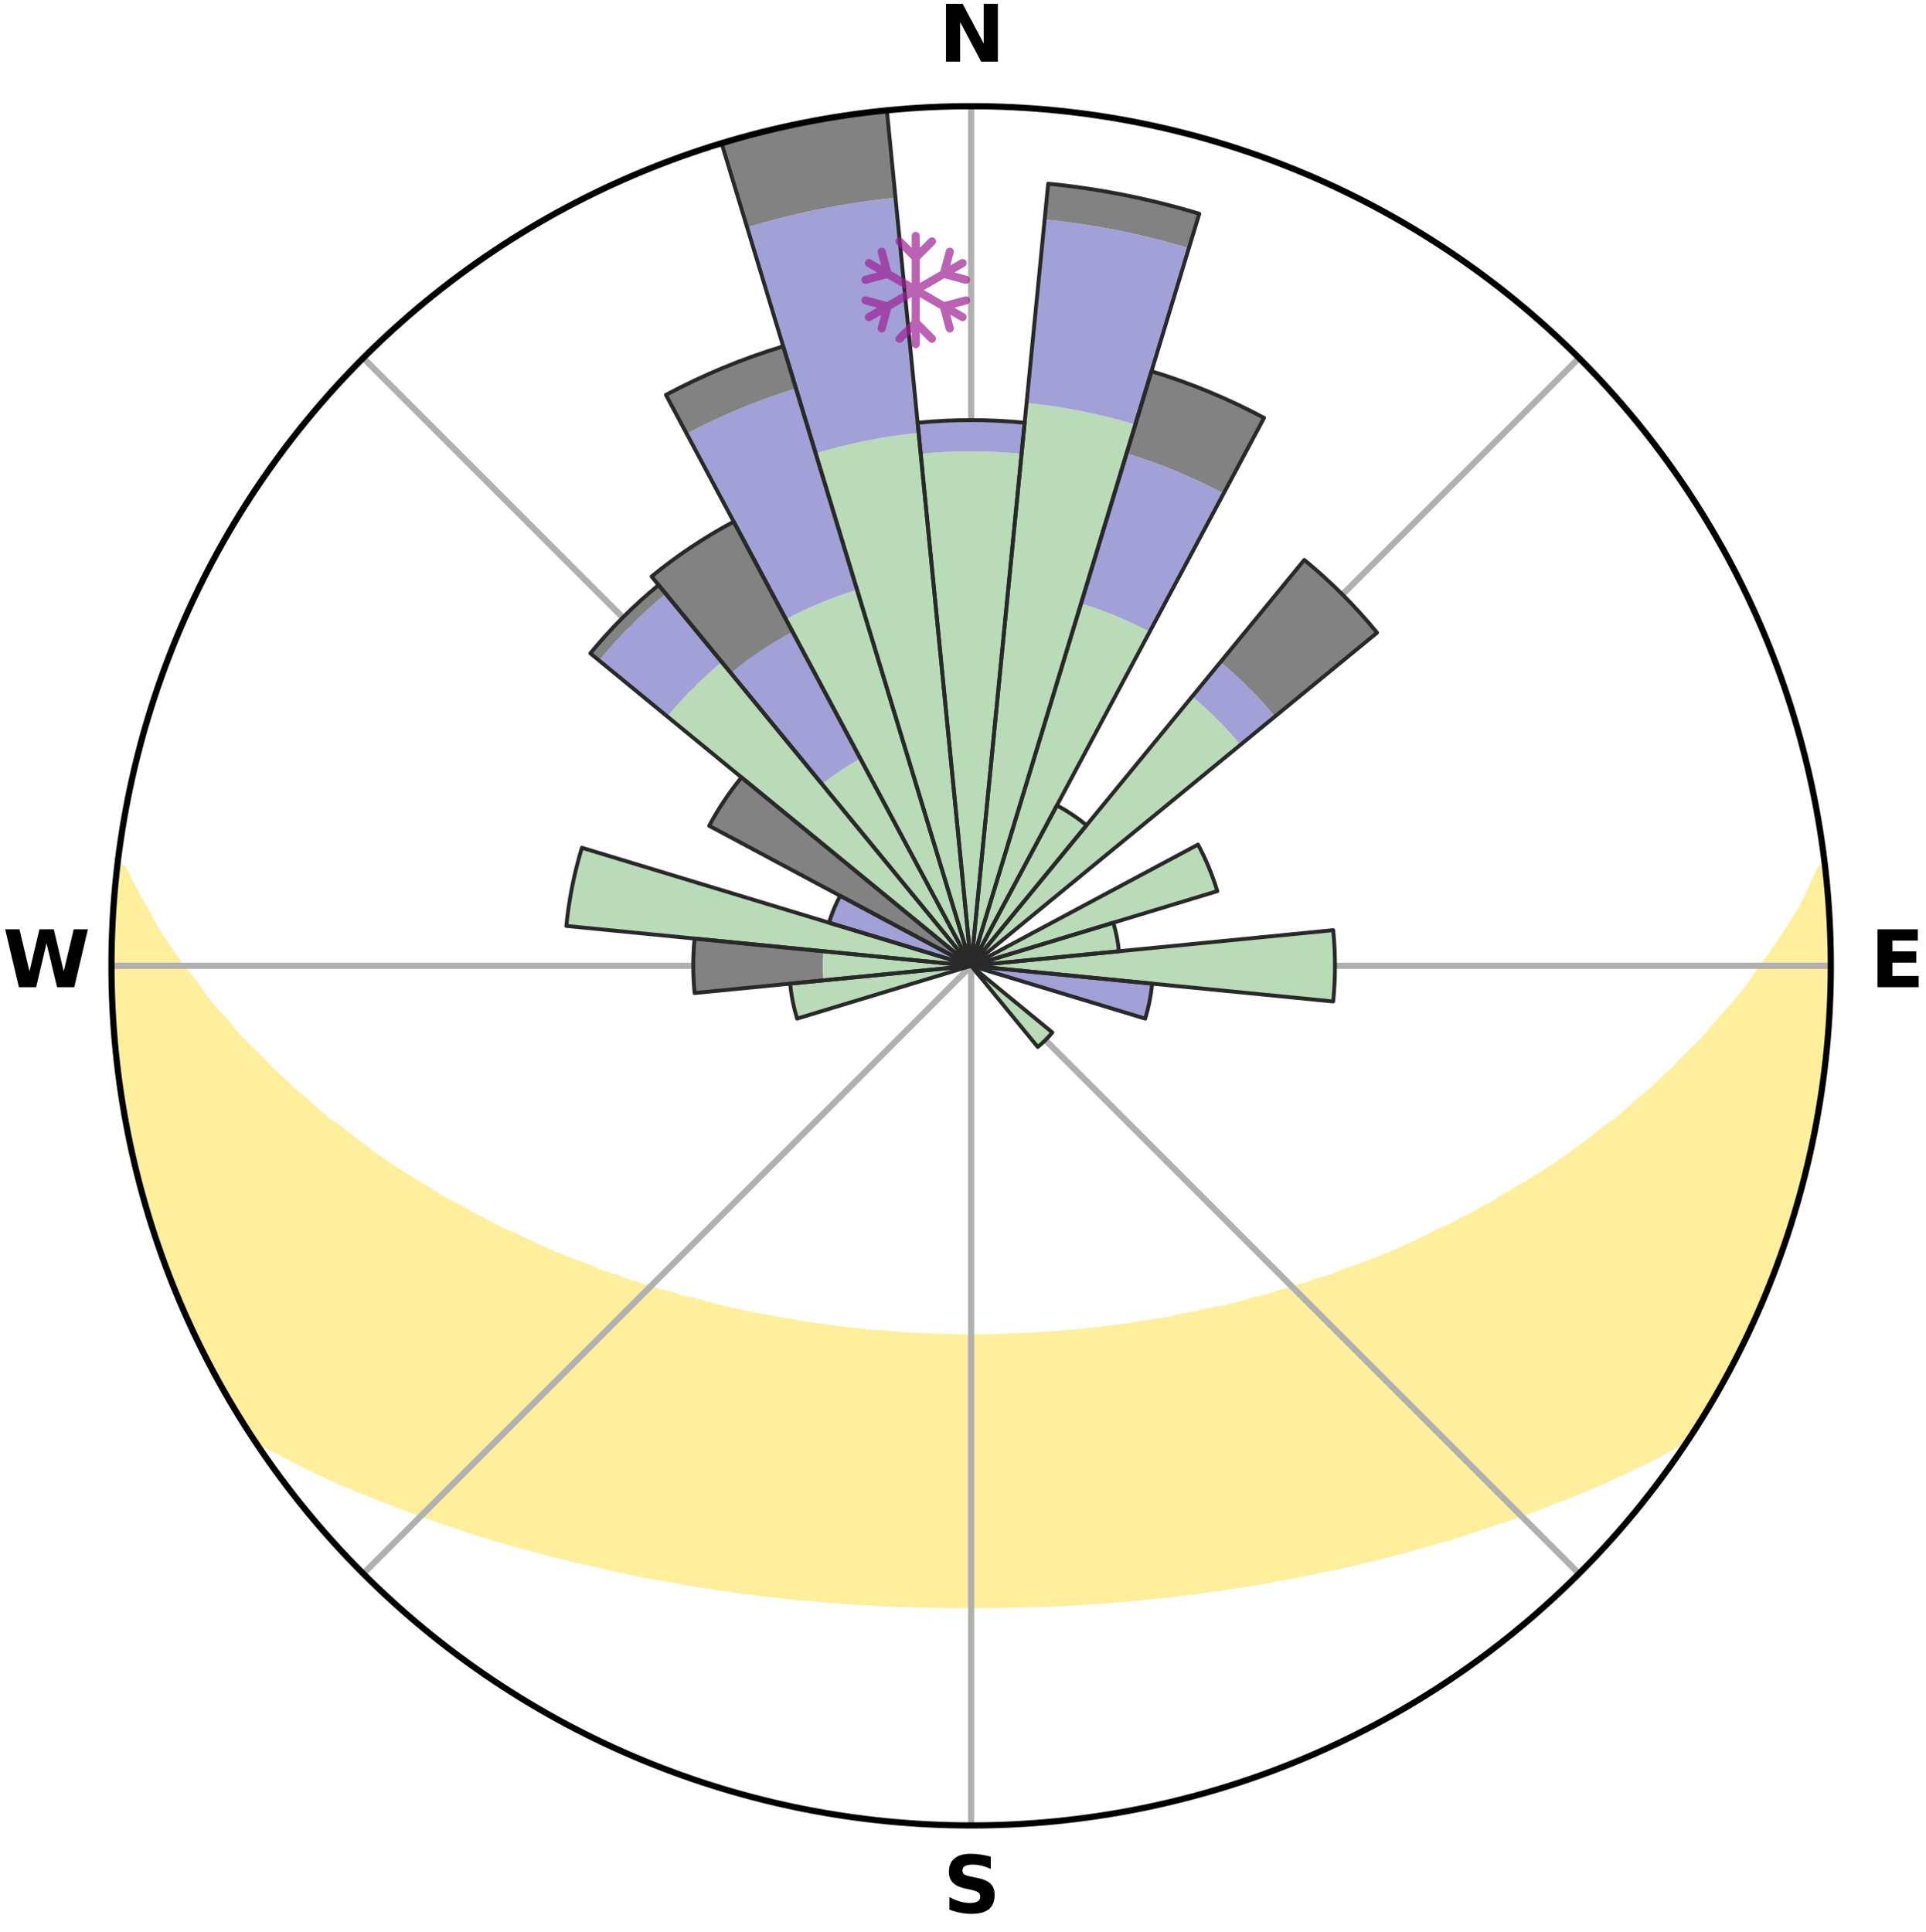 <?xml version="1.0" encoding="utf-8" standalone="no"?>
<!DOCTYPE svg PUBLIC "-//W3C//DTD SVG 1.1//EN"
  "http://www.w3.org/Graphics/SVG/1.1/DTD/svg11.dtd">
<svg xmlns:xlink="http://www.w3.org/1999/xlink" width="248.41pt" height="249.158pt" viewBox="0 0 248.41 249.158" xmlns="http://www.w3.org/2000/svg" version="1.1">
 <title>Ski Rose for Veterans Memorial Ski Area</title>
 <defs>
  <style type="text/css">*{stroke-linejoin: round; stroke-linecap: butt}</style>
 </defs>
 <g id="figure_1">
  <g id="patch_1">
   <path d="M 0 249.158 
L 248.41 249.158 
L 248.41 0 
L 0 0 
z
" style="fill: #ffffff"/>
  </g>
  <g id="axes_1">
   <g id="patch_2">
    <path d="M 236.135 124.579 
C 236.135 110.018 233.267 95.599 227.695 82.147 
C 222.122 68.695 213.955 56.471 203.659 46.175 
C 193.363 35.879 181.139 27.711 167.687 22.139 
C 154.235 16.567 139.815 13.699 125.255 13.699 
C 110.694 13.699 96.275 16.567 82.823 22.139 
C 69.371 27.711 57.147 35.879 46.851 46.175 
C 36.555 56.471 28.387 68.695 22.815 82.147 
C 17.243 95.599 14.375 110.018 14.375 124.579 
C 14.375 139.14 17.243 153.559 22.815 167.011 
C 28.387 180.463 36.555 192.687 46.851 202.983 
C 57.147 213.279 69.371 221.447 82.823 227.019 
C 96.275 232.591 110.694 235.459 125.255 235.459 
C 139.815 235.459 154.235 232.591 167.687 227.019 
C 181.139 221.447 193.363 213.279 203.659 202.983 
C 213.955 192.687 222.122 180.463 227.695 167.011 
C 233.267 153.559 236.135 139.14 236.135 124.579 
M 125.255 124.579 
C 125.255 124.579 125.255 124.579 125.255 124.579 
C 125.255 124.579 125.255 124.579 125.255 124.579 
C 125.255 124.579 125.255 124.579 125.255 124.579 
C 125.255 124.579 125.255 124.579 125.255 124.579 
C 125.255 124.579 125.255 124.579 125.255 124.579 
C 125.255 124.579 125.255 124.579 125.255 124.579 
C 125.255 124.579 125.255 124.579 125.255 124.579 
C 125.255 124.579 125.255 124.579 125.255 124.579 
C 125.255 124.579 125.255 124.579 125.255 124.579 
C 125.255 124.579 125.255 124.579 125.255 124.579 
C 125.255 124.579 125.255 124.579 125.255 124.579 
C 125.255 124.579 125.255 124.579 125.255 124.579 
C 125.255 124.579 125.255 124.579 125.255 124.579 
C 125.255 124.579 125.255 124.579 125.255 124.579 
C 125.255 124.579 125.255 124.579 125.255 124.579 
C 125.255 124.579 125.255 124.579 125.255 124.579 
z
" style="fill: #ffffff"/>
   </g>
   <g id="PolyCollection_1">
    <defs>
     <path id="ma102ba37e6" d="M 235.297 -137.117 
L 234.922 -137.074 
L 233.949 -135.045 
L 233.091 -133.066 
L 231.956 -131.105 
L 230.761 -129.186 
L 229.518 -127.309 
L 228.233 -125.478 
L 226.91 -123.692 
L 225.773 -121.947 
L 224.384 -120.251 
L 222.966 -118.603 
L 221.521 -117.003 
L 220.271 -115.43 
L 218.777 -113.924 
L 217.262 -112.466 
L 215.946 -111.025 
L 214.393 -109.663 
L 213.039 -108.309 
L 211.455 -107.041 
L 210.071 -105.776 
L 208.674 -104.552 
L 207.054 -103.424 
L 205.635 -102.288 
L 204.205 -101.193 
L 202.768 -100.139 
L 201.323 -99.127 
L 199.873 -98.155 
L 198.419 -97.224 
L 196.961 -96.333 
L 195.502 -95.482 
L 194.043 -94.669 
L 192.769 -93.811 
L 191.31 -93.072 
L 190.032 -92.282 
L 188.578 -91.615 
L 187.301 -90.891 
L 185.855 -90.293 
L 184.582 -89.633 
L 183.312 -89.002 
L 182.044 -88.4 
L 180.78 -87.828 
L 179.521 -87.283 
L 178.266 -86.766 
L 177.018 -86.276 
L 175.777 -85.812 
L 174.543 -85.374 
L 173.317 -84.96 
L 172.229 -84.459 
L 171.018 -84.092 
L 169.816 -83.746 
L 168.743 -83.311 
L 167.559 -83.007 
L 166.496 -82.612 
L 165.332 -82.347 
L 164.281 -81.989 
L 163.236 -81.65 
L 162.101 -81.437 
L 161.07 -81.131 
L 160.045 -80.841 
L 159.026 -80.567 
L 158.014 -80.308 
L 156.933 -80.168 
L 155.937 -79.936 
L 154.948 -79.718 
L 153.966 -79.511 
L 152.991 -79.317 
L 152.024 -79.134 
L 151.117 -78.867 
L 150.161 -78.708 
L 149.212 -78.558 
L 148.27 -78.418 
L 147.335 -78.286 
L 146.408 -78.163 
L 145.523 -77.966 
L 144.606 -77.861 
L 143.697 -77.762 
L 142.794 -77.669 
L 141.922 -77.512 
L 141.029 -77.434 
L 140.143 -77.36 
L 139.28 -77.231 
L 138.403 -77.17 
L 137.531 -77.112 
L 136.676 -77.008 
L 135.812 -76.961 
L 134.961 -76.873 
L 134.104 -76.835 
L 133.256 -76.763 
L 132.405 -76.733 
L 131.558 -76.704 
L 130.715 -76.654 
L 129.872 -76.632 
L 129.031 -76.596 
L 128.191 -76.581 
L 127.351 -76.559 
L 126.513 -76.55 
L 125.674 -76.542 
L 124.836 -76.542 
L 123.997 -76.55 
L 123.159 -76.567 
L 122.319 -76.581 
L 121.48 -76.611 
L 120.638 -76.632 
L 119.797 -76.677 
L 118.952 -76.704 
L 118.104 -76.732 
L 117.259 -76.797 
L 116.406 -76.834 
L 115.557 -76.914 
L 114.698 -76.959 
L 113.846 -77.056 
L 112.979 -77.11 
L 112.107 -77.168 
L 111.247 -77.289 
L 110.366 -77.358 
L 109.48 -77.432 
L 108.611 -77.58 
L 107.715 -77.667 
L 106.812 -77.759 
L 105.935 -77.936 
L 105.021 -78.045 
L 104.101 -78.161 
L 103.173 -78.284 
L 102.283 -78.504 
L 101.344 -78.646 
L 100.398 -78.798 
L 99.445 -78.96 
L 98.484 -79.132 
L 97.517 -79.315 
L 96.542 -79.509 
L 95.56 -79.715 
L 94.571 -79.934 
L 93.576 -80.167 
L 92.573 -80.412 
L 91.564 -80.673 
L 90.549 -80.948 
L 89.528 -81.238 
L 88.407 -81.436 
L 87.371 -81.759 
L 86.329 -82.099 
L 85.177 -82.346 
L 84.122 -82.722 
L 82.95 -83.007 
L 81.884 -83.421 
L 80.693 -83.746 
L 79.617 -84.202 
L 78.41 -84.569 
L 77.193 -84.96 
L 76.104 -85.483 
L 74.874 -85.921 
L 73.637 -86.384 
L 72.393 -86.873 
L 71.143 -87.389 
L 69.887 -87.932 
L 68.627 -88.503 
L 67.363 -89.103 
L 66.097 -89.732 
L 64.66 -90.296 
L 63.387 -90.987 
L 62.114 -91.71 
L 60.663 -92.375 
L 59.389 -93.163 
L 57.934 -93.899 
L 56.476 -94.673 
L 55.208 -95.565 
L 53.753 -96.414 
L 52.299 -97.302 
L 50.848 -98.23 
L 49.402 -99.199 
L 47.961 -100.208 
L 46.527 -101.259 
L 45.101 -102.35 
L 43.685 -103.484 
L 42.069 -104.608 
L 40.674 -105.828 
L 39.293 -107.09 
L 37.713 -108.354 
L 36.362 -109.704 
L 34.813 -111.062 
L 33.499 -112.499 
L 31.987 -113.953 
L 30.496 -115.455 
L 29.248 -117.023 
L 27.806 -118.619 
L 26.39 -120.263 
L 25.224 -121.96 
L 23.869 -123.694 
L 22.547 -125.475 
L 21.263 -127.302 
L 20.02 -129.174 
L 19.039 -131.075 
L 17.896 -133.028 
L 16.822 -135.02 
L 15.837 -137.046 
L 15.237 -137.114 
L 15.237 -137.114 
L 14.966 -135.199 
L 14.727 -133.278 
L 14.743 -131.338 
L 14.57 -129.412 
L 14.429 -127.481 
L 14.507 -125.546 
L 14.43 -123.612 
L 14.425 -121.677 
L 14.6 -119.748 
L 14.618 -117.812 
L 14.854 -115.89 
L 14.934 -113.956 
L 15.091 -112.028 
L 15.371 -110.113 
L 15.775 -108.217 
L 15.927 -106.284 
L 16.392 -104.403 
L 16.655 -102.484 
L 17.004 -100.58 
L 17.452 -98.698 
L 17.984 -96.837 
L 18.427 -94.953 
L 18.96 -93.093 
L 19.579 -91.26 
L 20.118 -89.401 
L 20.738 -87.568 
L 21.446 -85.766 
L 22.124 -83.955 
L 22.834 -82.155 
L 23.633 -80.393 
L 24.364 -78.601 
L 25.276 -76.892 
L 26.025 -75.105 
L 26.917 -73.388 
L 27.819 -71.675 
L 28.762 -69.986 
L 29.748 -68.321 
L 30.716 -66.646 
L 31.743 -65.006 
L 33.11 -63.59 
L 34.992 -62.543 
L 36.908 -61.562 
L 38.774 -60.586 
L 40.652 -59.661 
L 42.533 -58.779 
L 44.416 -57.941 
L 46.296 -57.142 
L 48.173 -56.383 
L 50.042 -55.66 
L 51.906 -54.973 
L 53.703 -54.265 
L 55.548 -53.645 
L 57.331 -53.002 
L 59.106 -52.39 
L 60.873 -51.808 
L 62.63 -51.255 
L 64.378 -50.73 
L 66.117 -50.232 
L 67.844 -49.76 
L 69.561 -49.313 
L 71.229 -48.838 
L 72.925 -48.439 
L 74.574 -48.009 
L 76.248 -47.654 
L 77.879 -47.269 
L 79.5 -46.904 
L 81.114 -46.56 
L 82.717 -46.234 
L 84.312 -45.929 
L 85.897 -45.639 
L 87.473 -45.368 
L 89.039 -45.112 
L 90.579 -44.83 
L 92.13 -44.608 
L 93.67 -44.396 
L 95.188 -44.163 
L 96.714 -43.982 
L 98.219 -43.778 
L 99.728 -43.619 
L 101.221 -43.442 
L 102.708 -43.278 
L 104.198 -43.157 
L 105.674 -43.018 
L 107.145 -42.891 
L 108.612 -42.776 
L 110.074 -42.673 
L 111.536 -42.598 
L 112.99 -42.516 
L 114.441 -42.443 
L 115.89 -42.382 
L 117.335 -42.33 
L 118.778 -42.289 
L 120.22 -42.258 
L 121.66 -42.236 
L 123.098 -42.224 
L 124.536 -42.221 
L 125.974 -42.224 
L 127.411 -42.227 
L 128.85 -42.24 
L 130.29 -42.262 
L 131.731 -42.294 
L 133.174 -42.337 
L 134.619 -42.389 
L 136.069 -42.434 
L 137.521 -42.505 
L 138.976 -42.587 
L 140.434 -42.679 
L 141.896 -42.783 
L 143.363 -42.899 
L 144.84 -43.002 
L 146.316 -43.14 
L 147.798 -43.291 
L 149.285 -43.456 
L 150.788 -43.599 
L 152.287 -43.789 
L 153.804 -43.96 
L 155.315 -44.179 
L 156.849 -44.372 
L 158.374 -44.621 
L 159.923 -44.848 
L 161.482 -45.085 
L 163.049 -45.341 
L 164.604 -45.658 
L 166.189 -45.945 
L 167.782 -46.254 
L 169.386 -46.577 
L 170.997 -46.924 
L 172.649 -47.238 
L 174.282 -47.622 
L 175.922 -48.03 
L 177.607 -48.407 
L 179.267 -48.857 
L 180.974 -49.28 
L 182.649 -49.782 
L 184.375 -50.254 
L 186.113 -50.752 
L 187.86 -51.278 
L 189.617 -51.831 
L 191.383 -52.413 
L 193.157 -53.025 
L 194.996 -53.61 
L 196.786 -54.286 
L 198.64 -54.939 
L 200.443 -55.682 
L 202.314 -56.403 
L 204.188 -57.164 
L 206.07 -57.96 
L 207.95 -58.8 
L 209.833 -59.68 
L 211.709 -60.607 
L 213.644 -61.532 
L 215.493 -62.56 
L 217.376 -63.606 
L 218.76 -65.01 
L 219.78 -66.654 
L 220.78 -68.31 
L 221.71 -70.007 
L 222.642 -71.702 
L 223.572 -73.398 
L 224.48 -75.107 
L 225.222 -76.897 
L 226.044 -78.647 
L 226.817 -80.419 
L 227.675 -82.155 
L 228.372 -83.96 
L 229.07 -85.764 
L 229.681 -87.6 
L 230.364 -89.41 
L 231.001 -91.237 
L 231.512 -93.104 
L 232.05 -94.962 
L 232.542 -96.833 
L 232.99 -98.714 
L 233.499 -100.582 
L 233.865 -102.482 
L 234.25 -104.378 
L 234.524 -106.294 
L 234.884 -108.195 
L 235.132 -110.114 
L 235.418 -112.028 
L 235.533 -113.961 
L 235.748 -115.883 
L 235.83 -117.816 
L 236.016 -119.743 
L 235.978 -121.68 
L 236.091 -123.612 
L 236.13 -125.547 
L 235.987 -127.479 
L 235.997 -129.414 
L 235.787 -131.339 
L 235.731 -133.274 
L 235.603 -135.204 
L 235.297 -137.117 
z
" style="stroke: #ffee9c"/>
    </defs>
    <g clip-path="url(#pdd64e462dc)">
     <use xlink:href="#ma102ba37e6" x="0" y="249.158" style="fill: #ffee9c; stroke: #ffee9c"/>
    </g>
   </g>
   <g id="matplotlib.axis_1">
    <g id="xtick_1">
     <g id="line2d_1">
      <path d="M 125.255 124.579 
L 125.255 13.699 
" clip-path="url(#pdd64e462dc)" style="fill: none; stroke: #b0b0b0; stroke-width: 0.8; stroke-linecap: square"/>
     </g>
     <g id="text_1">
      <!-- N -->
      <g transform="translate(121.07 7.958) scale(0.1 -0.1)">
       <defs>
        <path id="DejaVuSans-Bold-4e" d="M 588 4666 
L 1931 4666 
L 3628 1466 
L 3628 4666 
L 4769 4666 
L 4769 0 
L 3425 0 
L 1728 3200 
L 1728 0 
L 588 0 
L 588 4666 
z
" transform="scale(0.016)"/>
       </defs>
       <use xlink:href="#DejaVuSans-Bold-4e"/>
      </g>
     </g>
    </g>
    <g id="xtick_2">
     <g id="line2d_2">
      <path d="M 125.255 124.579 
L 203.659 46.175 
" clip-path="url(#pdd64e462dc)" style="fill: none; stroke: #b0b0b0; stroke-width: 0.8; stroke-linecap: square"/>
     </g>
    </g>
    <g id="xtick_3">
     <g id="line2d_3">
      <path d="M 125.255 124.579 
L 236.135 124.579 
" clip-path="url(#pdd64e462dc)" style="fill: none; stroke: #b0b0b0; stroke-width: 0.8; stroke-linecap: square"/>
     </g>
     <g id="text_2">
      <!-- E -->
      <g transform="translate(241.219 127.338) scale(0.1 -0.1)">
       <defs>
        <path id="DejaVuSans-Bold-45" d="M 588 4666 
L 3834 4666 
L 3834 3756 
L 1791 3756 
L 1791 2888 
L 3713 2888 
L 3713 1978 
L 1791 1978 
L 1791 909 
L 3903 909 
L 3903 0 
L 588 0 
L 588 4666 
z
" transform="scale(0.016)"/>
       </defs>
       <use xlink:href="#DejaVuSans-Bold-45"/>
      </g>
     </g>
    </g>
    <g id="xtick_4">
     <g id="line2d_4">
      <path d="M 125.255 124.579 
L 203.659 202.983 
" clip-path="url(#pdd64e462dc)" style="fill: none; stroke: #b0b0b0; stroke-width: 0.8; stroke-linecap: square"/>
     </g>
    </g>
    <g id="xtick_5">
     <g id="line2d_5">
      <path d="M 125.255 124.579 
L 125.255 235.459 
" clip-path="url(#pdd64e462dc)" style="fill: none; stroke: #b0b0b0; stroke-width: 0.8; stroke-linecap: square"/>
     </g>
     <g id="text_3">
      <!-- S -->
      <g transform="translate(121.654 246.718) scale(0.1 -0.1)">
       <defs>
        <path id="DejaVuSans-Bold-53" d="M 3834 4519 
L 3834 3531 
Q 3450 3703 3084 3790 
Q 2719 3878 2394 3878 
Q 1963 3878 1756 3759 
Q 1550 3641 1550 3391 
Q 1550 3203 1689 3098 
Q 1828 2994 2194 2919 
L 2706 2816 
Q 3484 2659 3812 2340 
Q 4141 2022 4141 1434 
Q 4141 663 3683 286 
Q 3225 -91 2284 -91 
Q 1841 -91 1394 -6 
Q 947 78 500 244 
L 500 1259 
Q 947 1022 1364 901 
Q 1781 781 2169 781 
Q 2563 781 2772 912 
Q 2981 1044 2981 1288 
Q 2981 1506 2839 1625 
Q 2697 1744 2272 1838 
L 1806 1941 
Q 1106 2091 782 2419 
Q 459 2747 459 3303 
Q 459 4000 909 4375 
Q 1359 4750 2203 4750 
Q 2588 4750 2994 4692 
Q 3400 4634 3834 4519 
z
" transform="scale(0.016)"/>
       </defs>
       <use xlink:href="#DejaVuSans-Bold-53"/>
      </g>
     </g>
    </g>
    <g id="xtick_6">
     <g id="line2d_6">
      <path d="M 125.255 124.579 
L 46.851 202.983 
" clip-path="url(#pdd64e462dc)" style="fill: none; stroke: #b0b0b0; stroke-width: 0.8; stroke-linecap: square"/>
     </g>
    </g>
    <g id="xtick_7">
     <g id="line2d_7">
      <path d="M 125.255 124.579 
L 14.375 124.579 
" clip-path="url(#pdd64e462dc)" style="fill: none; stroke: #b0b0b0; stroke-width: 0.8; stroke-linecap: square"/>
     </g>
     <g id="text_4">
      <!-- W -->
      <g transform="translate(0.36 127.338) scale(0.1 -0.1)">
       <defs>
        <path id="DejaVuSans-Bold-57" d="M 191 4666 
L 1344 4666 
L 2150 1275 
L 2950 4666 
L 4109 4666 
L 4909 1275 
L 5716 4666 
L 6859 4666 
L 5759 0 
L 4372 0 
L 3525 3547 
L 2688 0 
L 1300 0 
L 191 4666 
z
" transform="scale(0.016)"/>
       </defs>
       <use xlink:href="#DejaVuSans-Bold-57"/>
      </g>
     </g>
    </g>
    <g id="xtick_8">
     <g id="line2d_8">
      <path d="M 125.255 124.579 
L 46.851 46.175 
" clip-path="url(#pdd64e462dc)" style="fill: none; stroke: #b0b0b0; stroke-width: 0.8; stroke-linecap: square"/>
     </g>
    </g>
   </g>
   <g id="matplotlib.axis_2"/>
   <g id="patch_3">
    <path d="M 125.255 124.579 
C 125.255 124.579 125.255 124.579 125.255 124.579 
C 125.255 124.579 125.255 124.579 125.255 124.579 
L 125.255 124.579 
C 125.255 124.579 125.255 124.579 125.255 124.579 
C 125.255 124.579 125.255 124.579 125.255 124.579 
z
" clip-path="url(#pdd64e462dc)" style="fill: #d9d9d9"/>
   </g>
   <g id="patch_4">
    <path d="M 125.255 124.579 
C 125.255 124.579 125.255 124.579 125.255 124.579 
C 125.255 124.579 125.255 124.579 125.255 124.579 
L 125.255 124.579 
C 125.255 124.579 125.255 124.579 125.255 124.579 
C 125.255 124.579 125.255 124.579 125.255 124.579 
z
" clip-path="url(#pdd64e462dc)" style="fill: #d9d9d9"/>
   </g>
   <g id="patch_5">
    <path d="M 125.255 124.579 
C 125.255 124.579 125.255 124.579 125.255 124.579 
C 125.255 124.579 125.255 124.579 125.255 124.579 
L 125.255 124.579 
C 125.255 124.579 125.255 124.579 125.255 124.579 
C 125.255 124.579 125.255 124.579 125.255 124.579 
z
" clip-path="url(#pdd64e462dc)" style="fill: #d9d9d9"/>
   </g>
   <g id="patch_6">
    <path d="M 125.255 124.579 
C 125.255 124.579 125.255 124.579 125.255 124.579 
C 125.255 124.579 125.255 124.579 125.255 124.579 
L 125.255 124.579 
C 125.255 124.579 125.255 124.579 125.255 124.579 
C 125.255 124.579 125.255 124.579 125.255 124.579 
z
" clip-path="url(#pdd64e462dc)" style="fill: #d9d9d9"/>
   </g>
   <g id="patch_7">
    <path d="M 125.255 124.579 
C 125.255 124.579 125.255 124.579 125.255 124.579 
C 125.255 124.579 125.255 124.579 125.255 124.579 
L 125.255 124.579 
C 125.255 124.579 125.255 124.579 125.255 124.579 
C 125.255 124.579 125.255 124.579 125.255 124.579 
z
" clip-path="url(#pdd64e462dc)" style="fill: #d9d9d9"/>
   </g>
   <g id="patch_8">
    <path d="M 125.255 124.579 
C 125.255 124.579 125.255 124.579 125.255 124.579 
C 125.255 124.579 125.255 124.579 125.255 124.579 
L 125.255 124.579 
C 125.255 124.579 125.255 124.579 125.255 124.579 
C 125.255 124.579 125.255 124.579 125.255 124.579 
z
" clip-path="url(#pdd64e462dc)" style="fill: #d9d9d9"/>
   </g>
   <g id="patch_9">
    <path d="M 125.255 124.579 
C 125.255 124.579 125.255 124.579 125.255 124.579 
C 125.255 124.579 125.255 124.579 125.255 124.579 
L 125.255 124.579 
C 125.255 124.579 125.255 124.579 125.255 124.579 
C 125.255 124.579 125.255 124.579 125.255 124.579 
z
" clip-path="url(#pdd64e462dc)" style="fill: #d9d9d9"/>
   </g>
   <g id="patch_10">
    <path d="M 125.255 124.579 
C 125.255 124.579 125.255 124.579 125.255 124.579 
C 125.255 124.579 125.255 124.579 125.255 124.579 
L 125.255 124.579 
C 125.255 124.579 125.255 124.579 125.255 124.579 
C 125.255 124.579 125.255 124.579 125.255 124.579 
z
" clip-path="url(#pdd64e462dc)" style="fill: #d9d9d9"/>
   </g>
   <g id="patch_11">
    <path d="M 125.255 124.579 
C 125.255 124.579 125.255 124.579 125.255 124.579 
C 125.255 124.579 125.255 124.579 125.255 124.579 
L 125.255 124.579 
C 125.255 124.579 125.255 124.579 125.255 124.579 
C 125.255 124.579 125.255 124.579 125.255 124.579 
z
" clip-path="url(#pdd64e462dc)" style="fill: #d9d9d9"/>
   </g>
   <g id="patch_12">
    <path d="M 125.255 124.579 
C 125.255 124.579 125.255 124.579 125.255 124.579 
C 125.255 124.579 125.255 124.579 125.255 124.579 
L 125.255 124.579 
C 125.255 124.579 125.255 124.579 125.255 124.579 
C 125.255 124.579 125.255 124.579 125.255 124.579 
z
" clip-path="url(#pdd64e462dc)" style="fill: #d9d9d9"/>
   </g>
   <g id="patch_13">
    <path d="M 125.255 124.579 
C 125.255 124.579 125.255 124.579 125.255 124.579 
C 125.255 124.579 125.255 124.579 125.255 124.579 
L 125.255 124.579 
C 125.255 124.579 125.255 124.579 125.255 124.579 
C 125.255 124.579 125.255 124.579 125.255 124.579 
z
" clip-path="url(#pdd64e462dc)" style="fill: #d9d9d9"/>
   </g>
   <g id="patch_14">
    <path d="M 125.255 124.579 
C 125.255 124.579 125.255 124.579 125.255 124.579 
C 125.255 124.579 125.255 124.579 125.255 124.579 
L 125.255 124.579 
C 125.255 124.579 125.255 124.579 125.255 124.579 
C 125.255 124.579 125.255 124.579 125.255 124.579 
z
" clip-path="url(#pdd64e462dc)" style="fill: #d9d9d9"/>
   </g>
   <g id="patch_15">
    <path d="M 125.255 124.579 
C 125.255 124.579 125.255 124.579 125.255 124.579 
C 125.255 124.579 125.255 124.579 125.255 124.579 
L 125.255 124.579 
C 125.255 124.579 125.255 124.579 125.255 124.579 
C 125.255 124.579 125.255 124.579 125.255 124.579 
z
" clip-path="url(#pdd64e462dc)" style="fill: #d9d9d9"/>
   </g>
   <g id="patch_16">
    <path d="M 125.255 124.579 
C 125.255 124.579 125.255 124.579 125.255 124.579 
C 125.255 124.579 125.255 124.579 125.255 124.579 
L 125.255 124.579 
C 125.255 124.579 125.255 124.579 125.255 124.579 
C 125.255 124.579 125.255 124.579 125.255 124.579 
z
" clip-path="url(#pdd64e462dc)" style="fill: #d9d9d9"/>
   </g>
   <g id="patch_17">
    <path d="M 125.255 124.579 
C 125.255 124.579 125.255 124.579 125.255 124.579 
C 125.255 124.579 125.255 124.579 125.255 124.579 
L 125.255 124.579 
C 125.255 124.579 125.255 124.579 125.255 124.579 
C 125.255 124.579 125.255 124.579 125.255 124.579 
z
" clip-path="url(#pdd64e462dc)" style="fill: #d9d9d9"/>
   </g>
   <g id="patch_18">
    <path d="M 125.255 124.579 
C 125.255 124.579 125.255 124.579 125.255 124.579 
C 125.255 124.579 125.255 124.579 125.255 124.579 
L 125.255 124.579 
C 125.255 124.579 125.255 124.579 125.255 124.579 
C 125.255 124.579 125.255 124.579 125.255 124.579 
z
" clip-path="url(#pdd64e462dc)" style="fill: #d9d9d9"/>
   </g>
   <g id="patch_19">
    <path d="M 125.255 124.579 
C 125.255 124.579 125.255 124.579 125.255 124.579 
C 125.255 124.579 125.255 124.579 125.255 124.579 
L 125.255 124.579 
C 125.255 124.579 125.255 124.579 125.255 124.579 
C 125.255 124.579 125.255 124.579 125.255 124.579 
z
" clip-path="url(#pdd64e462dc)" style="fill: #d9d9d9"/>
   </g>
   <g id="patch_20">
    <path d="M 125.255 124.579 
C 125.255 124.579 125.255 124.579 125.255 124.579 
C 125.255 124.579 125.255 124.579 125.255 124.579 
L 125.255 124.579 
C 125.255 124.579 125.255 124.579 125.255 124.579 
C 125.255 124.579 125.255 124.579 125.255 124.579 
z
" clip-path="url(#pdd64e462dc)" style="fill: #d9d9d9"/>
   </g>
   <g id="patch_21">
    <path d="M 125.255 124.579 
C 125.255 124.579 125.255 124.579 125.255 124.579 
C 125.255 124.579 125.255 124.579 125.255 124.579 
L 125.255 124.579 
C 125.255 124.579 125.255 124.579 125.255 124.579 
C 125.255 124.579 125.255 124.579 125.255 124.579 
z
" clip-path="url(#pdd64e462dc)" style="fill: #d9d9d9"/>
   </g>
   <g id="patch_22">
    <path d="M 125.255 124.579 
C 125.255 124.579 125.255 124.579 125.255 124.579 
C 125.255 124.579 125.255 124.579 125.255 124.579 
L 125.255 124.579 
C 125.255 124.579 125.255 124.579 125.255 124.579 
C 125.255 124.579 125.255 124.579 125.255 124.579 
z
" clip-path="url(#pdd64e462dc)" style="fill: #d9d9d9"/>
   </g>
   <g id="patch_23">
    <path d="M 125.255 124.579 
C 125.255 124.579 125.255 124.579 125.255 124.579 
C 125.255 124.579 125.255 124.579 125.255 124.579 
L 125.255 124.579 
C 125.255 124.579 125.255 124.579 125.255 124.579 
C 125.255 124.579 125.255 124.579 125.255 124.579 
z
" clip-path="url(#pdd64e462dc)" style="fill: #d9d9d9"/>
   </g>
   <g id="patch_24">
    <path d="M 125.255 124.579 
C 125.255 124.579 125.255 124.579 125.255 124.579 
C 125.255 124.579 125.255 124.579 125.255 124.579 
L 125.255 124.579 
C 125.255 124.579 125.255 124.579 125.255 124.579 
C 125.255 124.579 125.255 124.579 125.255 124.579 
z
" clip-path="url(#pdd64e462dc)" style="fill: #d9d9d9"/>
   </g>
   <g id="patch_25">
    <path d="M 125.255 124.579 
C 125.255 124.579 125.255 124.579 125.255 124.579 
C 125.255 124.579 125.255 124.579 125.255 124.579 
L 125.255 124.579 
C 125.255 124.579 125.255 124.579 125.255 124.579 
C 125.255 124.579 125.255 124.579 125.255 124.579 
z
" clip-path="url(#pdd64e462dc)" style="fill: #d9d9d9"/>
   </g>
   <g id="patch_26">
    <path d="M 125.255 124.579 
C 125.255 124.579 125.255 124.579 125.255 124.579 
C 125.255 124.579 125.255 124.579 125.255 124.579 
L 125.255 124.579 
C 125.255 124.579 125.255 124.579 125.255 124.579 
C 125.255 124.579 125.255 124.579 125.255 124.579 
z
" clip-path="url(#pdd64e462dc)" style="fill: #d9d9d9"/>
   </g>
   <g id="patch_27">
    <path d="M 125.255 124.579 
C 125.255 124.579 125.255 124.579 125.255 124.579 
C 125.255 124.579 125.255 124.579 125.255 124.579 
L 125.255 124.579 
C 125.255 124.579 125.255 124.579 125.255 124.579 
C 125.255 124.579 125.255 124.579 125.255 124.579 
z
" clip-path="url(#pdd64e462dc)" style="fill: #d9d9d9"/>
   </g>
   <g id="patch_28">
    <path d="M 125.255 124.579 
C 125.255 124.579 125.255 124.579 125.255 124.579 
C 125.255 124.579 125.255 124.579 125.255 124.579 
L 125.255 124.579 
C 125.255 124.579 125.255 124.579 125.255 124.579 
C 125.255 124.579 125.255 124.579 125.255 124.579 
z
" clip-path="url(#pdd64e462dc)" style="fill: #d9d9d9"/>
   </g>
   <g id="patch_29">
    <path d="M 125.255 124.579 
C 125.255 124.579 125.255 124.579 125.255 124.579 
C 125.255 124.579 125.255 124.579 125.255 124.579 
L 125.255 124.579 
C 125.255 124.579 125.255 124.579 125.255 124.579 
C 125.255 124.579 125.255 124.579 125.255 124.579 
z
" clip-path="url(#pdd64e462dc)" style="fill: #d9d9d9"/>
   </g>
   <g id="patch_30">
    <path d="M 125.255 124.579 
C 125.255 124.579 125.255 124.579 125.255 124.579 
C 125.255 124.579 125.255 124.579 125.255 124.579 
L 125.255 124.579 
C 125.255 124.579 125.255 124.579 125.255 124.579 
C 125.255 124.579 125.255 124.579 125.255 124.579 
z
" clip-path="url(#pdd64e462dc)" style="fill: #d9d9d9"/>
   </g>
   <g id="patch_31">
    <path d="M 125.255 124.579 
C 125.255 124.579 125.255 124.579 125.255 124.579 
C 125.255 124.579 125.255 124.579 125.255 124.579 
L 125.255 124.579 
C 125.255 124.579 125.255 124.579 125.255 124.579 
C 125.255 124.579 125.255 124.579 125.255 124.579 
z
" clip-path="url(#pdd64e462dc)" style="fill: #d9d9d9"/>
   </g>
   <g id="patch_32">
    <path d="M 125.255 124.579 
C 125.255 124.579 125.255 124.579 125.255 124.579 
C 125.255 124.579 125.255 124.579 125.255 124.579 
L 125.255 124.579 
C 125.255 124.579 125.255 124.579 125.255 124.579 
C 125.255 124.579 125.255 124.579 125.255 124.579 
z
" clip-path="url(#pdd64e462dc)" style="fill: #d9d9d9"/>
   </g>
   <g id="patch_33">
    <path d="M 125.255 124.579 
C 125.255 124.579 125.255 124.579 125.255 124.579 
C 125.255 124.579 125.255 124.579 125.255 124.579 
L 125.255 124.579 
C 125.255 124.579 125.255 124.579 125.255 124.579 
C 125.255 124.579 125.255 124.579 125.255 124.579 
z
" clip-path="url(#pdd64e462dc)" style="fill: #d9d9d9"/>
   </g>
   <g id="patch_34">
    <path d="M 125.255 124.579 
C 125.255 124.579 125.255 124.579 125.255 124.579 
C 125.255 124.579 125.255 124.579 125.255 124.579 
L 125.255 124.579 
C 125.255 124.579 125.255 124.579 125.255 124.579 
C 125.255 124.579 125.255 124.579 125.255 124.579 
z
" clip-path="url(#pdd64e462dc)" style="fill: #d9d9d9"/>
   </g>
   <g id="patch_35">
    <path d="M 125.255 124.579 
C 125.255 124.579 125.255 124.579 125.255 124.579 
C 125.255 124.579 125.255 124.579 125.255 124.579 
L 131.759 58.536 
C 129.598 58.323 127.427 58.217 125.255 58.217 
C 123.083 58.217 120.912 58.323 118.75 58.536 
z
" clip-path="url(#pdd64e462dc)" style="fill: #badbb8"/>
   </g>
   <g id="patch_36">
    <path d="M 125.255 124.579 
C 125.255 124.579 125.255 124.579 125.255 124.579 
C 125.255 124.579 125.255 124.579 125.255 124.579 
L 146.431 54.772 
C 144.146 54.079 141.828 53.498 139.486 53.032 
C 137.145 52.567 134.781 52.216 132.405 51.982 
z
" clip-path="url(#pdd64e462dc)" style="fill: #badbb8"/>
   </g>
   <g id="patch_37">
    <path d="M 125.255 124.579 
C 125.255 124.579 125.255 124.579 125.255 124.579 
C 125.255 124.579 125.255 124.579 125.255 124.579 
L 148.278 81.505 
C 146.869 80.751 145.423 80.067 143.946 79.456 
C 142.469 78.844 140.963 78.305 139.433 77.841 
z
" clip-path="url(#pdd64e462dc)" style="fill: #badbb8"/>
   </g>
   <g id="patch_38">
    <path d="M 125.255 124.579 
C 125.255 124.579 125.255 124.579 125.255 124.579 
C 125.255 124.579 125.255 124.579 125.255 124.579 
L 140.139 106.442 
C 139.546 105.955 138.929 105.497 138.29 105.071 
C 137.651 104.644 136.992 104.249 136.315 103.887 
z
" clip-path="url(#pdd64e462dc)" style="fill: #badbb8"/>
   </g>
   <g id="patch_39">
    <path d="M 125.255 124.579 
C 125.255 124.579 125.255 124.579 125.255 124.579 
C 125.255 124.579 125.255 124.579 125.255 124.579 
L 159.984 96.077 
C 159.051 94.941 158.063 93.85 157.023 92.811 
C 155.984 91.771 154.893 90.783 153.757 89.85 
z
" clip-path="url(#pdd64e462dc)" style="fill: #badbb8"/>
   </g>
   <g id="patch_40">
    <path d="M 125.255 124.579 
C 125.255 124.579 125.255 124.579 125.255 124.579 
C 125.255 124.579 125.255 124.579 125.255 124.579 
L 125.255 124.579 
C 125.255 124.579 125.255 124.579 125.255 124.579 
C 125.255 124.579 125.255 124.579 125.255 124.579 
z
" clip-path="url(#pdd64e462dc)" style="fill: #badbb8"/>
   </g>
   <g id="patch_41">
    <path d="M 125.255 124.579 
C 125.255 124.579 125.255 124.579 125.255 124.579 
C 125.255 124.579 125.255 124.579 125.255 124.579 
L 157.007 114.947 
C 156.692 113.908 156.326 112.885 155.91 111.881 
C 155.495 110.878 155.03 109.895 154.518 108.938 
z
" clip-path="url(#pdd64e462dc)" style="fill: #badbb8"/>
   </g>
   <g id="patch_42">
    <path d="M 125.255 124.579 
C 125.255 124.579 125.255 124.579 125.255 124.579 
C 125.255 124.579 125.255 124.579 125.255 124.579 
L 144.32 122.701 
C 144.258 122.077 144.166 121.457 144.044 120.842 
C 143.922 120.227 143.769 119.618 143.587 119.018 
z
" clip-path="url(#pdd64e462dc)" style="fill: #badbb8"/>
   </g>
   <g id="patch_43">
    <path d="M 125.255 124.579 
C 125.255 124.579 125.255 124.579 125.255 124.579 
C 125.255 124.579 125.255 124.579 125.255 124.579 
L 171.954 129.179 
C 172.105 127.65 172.18 126.115 172.18 124.579 
C 172.18 123.043 172.105 121.508 171.954 119.98 
z
" clip-path="url(#pdd64e462dc)" style="fill: #badbb8"/>
   </g>
   <g id="patch_44">
    <path d="M 125.255 124.579 
C 125.255 124.579 125.255 124.579 125.255 124.579 
C 125.255 124.579 125.255 124.579 125.255 124.579 
L 125.255 124.579 
C 125.255 124.579 125.255 124.579 125.255 124.579 
C 125.255 124.579 125.255 124.579 125.255 124.579 
z
" clip-path="url(#pdd64e462dc)" style="fill: #badbb8"/>
   </g>
   <g id="patch_45">
    <path d="M 125.255 124.579 
C 125.255 124.579 125.255 124.579 125.255 124.579 
C 125.255 124.579 125.255 124.579 125.255 124.579 
L 125.255 124.579 
C 125.255 124.579 125.255 124.579 125.255 124.579 
C 125.255 124.579 125.255 124.579 125.255 124.579 
z
" clip-path="url(#pdd64e462dc)" style="fill: #badbb8"/>
   </g>
   <g id="patch_46">
    <path d="M 125.255 124.579 
C 125.255 124.579 125.255 124.579 125.255 124.579 
C 125.255 124.579 125.255 124.579 125.255 124.579 
L 125.255 124.579 
C 125.255 124.579 125.255 124.579 125.255 124.579 
C 125.255 124.579 125.255 124.579 125.255 124.579 
z
" clip-path="url(#pdd64e462dc)" style="fill: #badbb8"/>
   </g>
   <g id="patch_47">
    <path d="M 125.255 124.579 
C 125.255 124.579 125.255 124.579 125.255 124.579 
C 125.255 124.579 125.255 124.579 125.255 124.579 
L 133.848 135.05 
C 134.191 134.769 134.52 134.471 134.833 134.158 
C 135.147 133.844 135.445 133.515 135.726 133.173 
z
" clip-path="url(#pdd64e462dc)" style="fill: #badbb8"/>
   </g>
   <g id="patch_48">
    <path d="M 125.255 124.579 
C 125.255 124.579 125.255 124.579 125.255 124.579 
C 125.255 124.579 125.255 124.579 125.255 124.579 
L 125.255 124.579 
C 125.255 124.579 125.255 124.579 125.255 124.579 
C 125.255 124.579 125.255 124.579 125.255 124.579 
z
" clip-path="url(#pdd64e462dc)" style="fill: #badbb8"/>
   </g>
   <g id="patch_49">
    <path d="M 125.255 124.579 
C 125.255 124.579 125.255 124.579 125.255 124.579 
C 125.255 124.579 125.255 124.579 125.255 124.579 
L 125.255 124.579 
C 125.255 124.579 125.255 124.579 125.255 124.579 
C 125.255 124.579 125.255 124.579 125.255 124.579 
z
" clip-path="url(#pdd64e462dc)" style="fill: #badbb8"/>
   </g>
   <g id="patch_50">
    <path d="M 125.255 124.579 
C 125.255 124.579 125.255 124.579 125.255 124.579 
C 125.255 124.579 125.255 124.579 125.255 124.579 
L 125.255 124.579 
C 125.255 124.579 125.255 124.579 125.255 124.579 
C 125.255 124.579 125.255 124.579 125.255 124.579 
z
" clip-path="url(#pdd64e462dc)" style="fill: #badbb8"/>
   </g>
   <g id="patch_51">
    <path d="M 125.255 124.579 
C 125.255 124.579 125.255 124.579 125.255 124.579 
C 125.255 124.579 125.255 124.579 125.255 124.579 
L 125.255 124.579 
C 125.255 124.579 125.255 124.579 125.255 124.579 
C 125.255 124.579 125.255 124.579 125.255 124.579 
z
" clip-path="url(#pdd64e462dc)" style="fill: #badbb8"/>
   </g>
   <g id="patch_52">
    <path d="M 125.255 124.579 
C 125.255 124.579 125.255 124.579 125.255 124.579 
C 125.255 124.579 125.255 124.579 125.255 124.579 
L 125.255 124.579 
C 125.255 124.579 125.255 124.579 125.255 124.579 
C 125.255 124.579 125.255 124.579 125.255 124.579 
z
" clip-path="url(#pdd64e462dc)" style="fill: #badbb8"/>
   </g>
   <g id="patch_53">
    <path d="M 125.255 124.579 
C 125.255 124.579 125.255 124.579 125.255 124.579 
C 125.255 124.579 125.255 124.579 125.255 124.579 
L 125.255 124.579 
C 125.255 124.579 125.255 124.579 125.255 124.579 
C 125.255 124.579 125.255 124.579 125.255 124.579 
z
" clip-path="url(#pdd64e462dc)" style="fill: #badbb8"/>
   </g>
   <g id="patch_54">
    <path d="M 125.255 124.579 
C 125.255 124.579 125.255 124.579 125.255 124.579 
C 125.255 124.579 125.255 124.579 125.255 124.579 
L 125.255 124.579 
C 125.255 124.579 125.255 124.579 125.255 124.579 
C 125.255 124.579 125.255 124.579 125.255 124.579 
z
" clip-path="url(#pdd64e462dc)" style="fill: #badbb8"/>
   </g>
   <g id="patch_55">
    <path d="M 125.255 124.579 
C 125.255 124.579 125.255 124.579 125.255 124.579 
C 125.255 124.579 125.255 124.579 125.255 124.579 
L 125.255 124.579 
C 125.255 124.579 125.255 124.579 125.255 124.579 
C 125.255 124.579 125.255 124.579 125.255 124.579 
z
" clip-path="url(#pdd64e462dc)" style="fill: #badbb8"/>
   </g>
   <g id="patch_56">
    <path d="M 125.255 124.579 
C 125.255 124.579 125.255 124.579 125.255 124.579 
C 125.255 124.579 125.255 124.579 125.255 124.579 
L 125.255 124.579 
C 125.255 124.579 125.255 124.579 125.255 124.579 
C 125.255 124.579 125.255 124.579 125.255 124.579 
z
" clip-path="url(#pdd64e462dc)" style="fill: #badbb8"/>
   </g>
   <g id="patch_57">
    <path d="M 125.255 124.579 
C 125.255 124.579 125.255 124.579 125.255 124.579 
C 125.255 124.579 125.255 124.579 125.255 124.579 
L 125.255 124.579 
C 125.255 124.579 125.255 124.579 125.255 124.579 
C 125.255 124.579 125.255 124.579 125.255 124.579 
z
" clip-path="url(#pdd64e462dc)" style="fill: #badbb8"/>
   </g>
   <g id="patch_58">
    <path d="M 125.255 124.579 
C 125.255 124.579 125.255 124.579 125.255 124.579 
C 125.255 124.579 125.255 124.579 125.255 124.579 
L 101.905 126.879 
C 101.98 127.643 102.093 128.403 102.243 129.156 
C 102.393 129.91 102.58 130.655 102.803 131.39 
z
" clip-path="url(#pdd64e462dc)" style="fill: #badbb8"/>
   </g>
   <g id="patch_59">
    <path d="M 125.255 124.579 
C 125.255 124.579 125.255 124.579 125.255 124.579 
C 125.255 124.579 125.255 124.579 125.255 124.579 
L 106.19 122.701 
C 106.128 123.325 106.098 123.952 106.098 124.579 
C 106.098 125.206 106.128 125.833 106.19 126.457 
z
" clip-path="url(#pdd64e462dc)" style="fill: #badbb8"/>
   </g>
   <g id="patch_60">
    <path d="M 125.255 124.579 
C 125.255 124.579 125.255 124.579 125.255 124.579 
C 125.255 124.579 125.255 124.579 125.255 124.579 
L 75.05 109.35 
C 74.551 110.993 74.134 112.66 73.799 114.344 
C 73.464 116.028 73.212 117.728 73.043 119.437 
z
" clip-path="url(#pdd64e462dc)" style="fill: #badbb8"/>
   </g>
   <g id="patch_61">
    <path d="M 125.255 124.579 
C 125.255 124.579 125.255 124.579 125.255 124.579 
C 125.255 124.579 125.255 124.579 125.255 124.579 
L 125.255 124.579 
C 125.255 124.579 125.255 124.579 125.255 124.579 
C 125.255 124.579 125.255 124.579 125.255 124.579 
z
" clip-path="url(#pdd64e462dc)" style="fill: #badbb8"/>
   </g>
   <g id="patch_62">
    <path d="M 125.255 124.579 
C 125.255 124.579 125.255 124.579 125.255 124.579 
C 125.255 124.579 125.255 124.579 125.255 124.579 
L 125.255 124.579 
C 125.255 124.579 125.255 124.579 125.255 124.579 
C 125.255 124.579 125.255 124.579 125.255 124.579 
z
" clip-path="url(#pdd64e462dc)" style="fill: #badbb8"/>
   </g>
   <g id="patch_63">
    <path d="M 125.255 124.579 
C 125.255 124.579 125.255 124.579 125.255 124.579 
C 125.255 124.579 125.255 124.579 125.255 124.579 
L 93.101 85.399 
C 91.818 86.451 90.588 87.566 89.415 88.739 
C 88.242 89.912 87.127 91.142 86.075 92.425 
z
" clip-path="url(#pdd64e462dc)" style="fill: #badbb8"/>
   </g>
   <g id="patch_64">
    <path d="M 125.255 124.579 
C 125.255 124.579 125.255 124.579 125.255 124.579 
C 125.255 124.579 125.255 124.579 125.255 124.579 
L 110.976 97.866 
C 110.102 98.333 109.251 98.843 108.427 99.394 
C 107.602 99.945 106.805 100.536 106.039 101.164 
z
" clip-path="url(#pdd64e462dc)" style="fill: #badbb8"/>
   </g>
   <g id="patch_65">
    <path d="M 125.255 124.579 
C 125.255 124.579 125.255 124.579 125.255 124.579 
C 125.255 124.579 125.255 124.579 125.255 124.579 
L 110.542 76.076 
C 108.954 76.558 107.391 77.117 105.859 77.752 
C 104.326 78.387 102.825 79.097 101.362 79.879 
z
" clip-path="url(#pdd64e462dc)" style="fill: #badbb8"/>
   </g>
   <g id="patch_66">
    <path d="M 125.255 124.579 
C 125.255 124.579 125.255 124.579 125.255 124.579 
C 125.255 124.579 125.255 124.579 125.255 124.579 
L 118.485 55.84 
C 116.235 56.061 113.997 56.393 111.78 56.834 
C 109.562 57.275 107.368 57.825 105.204 58.481 
z
" clip-path="url(#pdd64e462dc)" style="fill: #badbb8"/>
   </g>
   <g id="patch_67">
    <path d="M 118.75 58.536 
C 120.912 58.323 123.083 58.217 125.255 58.217 
C 127.427 58.217 129.598 58.323 131.759 58.536 
L 132.154 54.53 
C 129.861 54.304 127.559 54.191 125.255 54.191 
C 122.951 54.191 120.648 54.304 118.356 54.53 
z
" clip-path="url(#pdd64e462dc)" style="fill: #a1a1d8"/>
   </g>
   <g id="patch_68">
    <path d="M 132.405 51.982 
C 134.781 52.216 137.145 52.567 139.486 53.032 
C 141.828 53.498 144.146 54.079 146.431 54.772 
L 153.337 32.006 
C 150.307 31.087 147.233 30.317 144.128 29.699 
C 141.022 29.081 137.888 28.616 134.737 28.306 
z
" clip-path="url(#pdd64e462dc)" style="fill: #a1a1d8"/>
   </g>
   <g id="patch_69">
    <path d="M 139.433 77.841 
C 140.963 78.305 142.469 78.844 143.946 79.456 
C 145.423 80.067 146.869 80.751 148.278 81.505 
L 157.815 63.663 
C 155.821 62.597 153.776 61.63 151.688 60.765 
C 149.599 59.9 147.469 59.137 145.305 58.481 
z
" clip-path="url(#pdd64e462dc)" style="fill: #a1a1d8"/>
   </g>
   <g id="patch_70">
    <path d="M 136.315 103.887 
C 136.992 104.249 137.651 104.644 138.29 105.071 
C 138.929 105.497 139.546 105.955 140.139 106.442 
L 140.139 106.442 
C 139.546 105.955 138.929 105.497 138.29 105.071 
C 137.651 104.644 136.992 104.249 136.315 103.887 
z
" clip-path="url(#pdd64e462dc)" style="fill: #a1a1d8"/>
   </g>
   <g id="patch_71">
    <path d="M 153.757 89.85 
C 154.893 90.783 155.984 91.771 157.023 92.811 
C 158.063 93.85 159.051 94.941 159.984 96.077 
L 164.435 92.425 
C 163.382 91.142 162.268 89.912 161.095 88.739 
C 159.921 87.566 158.692 86.451 157.409 85.399 
z
" clip-path="url(#pdd64e462dc)" style="fill: #a1a1d8"/>
   </g>
   <g id="patch_72">
    <path d="M 125.255 124.579 
C 125.255 124.579 125.255 124.579 125.255 124.579 
C 125.255 124.579 125.255 124.579 125.255 124.579 
L 125.255 124.579 
C 125.255 124.579 125.255 124.579 125.255 124.579 
C 125.255 124.579 125.255 124.579 125.255 124.579 
z
" clip-path="url(#pdd64e462dc)" style="fill: #a1a1d8"/>
   </g>
   <g id="patch_73">
    <path d="M 154.518 108.938 
C 155.03 109.895 155.495 110.878 155.91 111.881 
C 156.326 112.885 156.692 113.908 157.007 114.947 
L 157.007 114.947 
C 156.692 113.908 156.326 112.885 155.91 111.881 
C 155.495 110.878 155.03 109.895 154.518 108.938 
z
" clip-path="url(#pdd64e462dc)" style="fill: #a1a1d8"/>
   </g>
   <g id="patch_74">
    <path d="M 143.587 119.018 
C 143.769 119.618 143.922 120.227 144.044 120.842 
C 144.166 121.457 144.258 122.077 144.32 122.701 
L 144.32 122.701 
C 144.258 122.077 144.166 121.457 144.044 120.842 
C 143.922 120.227 143.769 119.618 143.587 119.018 
z
" clip-path="url(#pdd64e462dc)" style="fill: #a1a1d8"/>
   </g>
   <g id="patch_75">
    <path d="M 171.954 119.98 
C 172.105 121.508 172.18 123.043 172.18 124.579 
C 172.18 126.115 172.105 127.65 171.954 129.179 
L 171.954 129.179 
C 172.105 127.65 172.18 126.115 172.18 124.579 
C 172.18 123.043 172.105 121.508 171.954 119.98 
z
" clip-path="url(#pdd64e462dc)" style="fill: #a1a1d8"/>
   </g>
   <g id="patch_76">
    <path d="M 125.255 124.579 
C 125.255 124.579 125.255 124.579 125.255 124.579 
C 125.255 124.579 125.255 124.579 125.255 124.579 
L 147.707 131.39 
C 147.93 130.655 148.117 129.91 148.267 129.156 
C 148.416 128.403 148.529 127.643 148.604 126.879 
z
" clip-path="url(#pdd64e462dc)" style="fill: #a1a1d8"/>
   </g>
   <g id="patch_77">
    <path d="M 125.255 124.579 
C 125.255 124.579 125.255 124.579 125.255 124.579 
C 125.255 124.579 125.255 124.579 125.255 124.579 
L 125.255 124.579 
C 125.255 124.579 125.255 124.579 125.255 124.579 
C 125.255 124.579 125.255 124.579 125.255 124.579 
z
" clip-path="url(#pdd64e462dc)" style="fill: #a1a1d8"/>
   </g>
   <g id="patch_78">
    <path d="M 125.255 124.579 
C 125.255 124.579 125.255 124.579 125.255 124.579 
C 125.255 124.579 125.255 124.579 125.255 124.579 
L 125.255 124.579 
C 125.255 124.579 125.255 124.579 125.255 124.579 
C 125.255 124.579 125.255 124.579 125.255 124.579 
z
" clip-path="url(#pdd64e462dc)" style="fill: #a1a1d8"/>
   </g>
   <g id="patch_79">
    <path d="M 135.726 133.173 
C 135.445 133.515 135.147 133.844 134.833 134.158 
C 134.52 134.471 134.191 134.769 133.848 135.05 
L 133.848 135.05 
C 134.191 134.769 134.52 134.471 134.833 134.158 
C 135.147 133.844 135.445 133.515 135.726 133.173 
z
" clip-path="url(#pdd64e462dc)" style="fill: #a1a1d8"/>
   </g>
   <g id="patch_80">
    <path d="M 125.255 124.579 
C 125.255 124.579 125.255 124.579 125.255 124.579 
C 125.255 124.579 125.255 124.579 125.255 124.579 
L 125.255 124.579 
C 125.255 124.579 125.255 124.579 125.255 124.579 
C 125.255 124.579 125.255 124.579 125.255 124.579 
z
" clip-path="url(#pdd64e462dc)" style="fill: #a1a1d8"/>
   </g>
   <g id="patch_81">
    <path d="M 125.255 124.579 
C 125.255 124.579 125.255 124.579 125.255 124.579 
C 125.255 124.579 125.255 124.579 125.255 124.579 
L 125.255 124.579 
C 125.255 124.579 125.255 124.579 125.255 124.579 
C 125.255 124.579 125.255 124.579 125.255 124.579 
z
" clip-path="url(#pdd64e462dc)" style="fill: #a1a1d8"/>
   </g>
   <g id="patch_82">
    <path d="M 125.255 124.579 
C 125.255 124.579 125.255 124.579 125.255 124.579 
C 125.255 124.579 125.255 124.579 125.255 124.579 
L 125.255 124.579 
C 125.255 124.579 125.255 124.579 125.255 124.579 
C 125.255 124.579 125.255 124.579 125.255 124.579 
z
" clip-path="url(#pdd64e462dc)" style="fill: #a1a1d8"/>
   </g>
   <g id="patch_83">
    <path d="M 125.255 124.579 
C 125.255 124.579 125.255 124.579 125.255 124.579 
C 125.255 124.579 125.255 124.579 125.255 124.579 
L 125.255 124.579 
C 125.255 124.579 125.255 124.579 125.255 124.579 
C 125.255 124.579 125.255 124.579 125.255 124.579 
z
" clip-path="url(#pdd64e462dc)" style="fill: #a1a1d8"/>
   </g>
   <g id="patch_84">
    <path d="M 125.255 124.579 
C 125.255 124.579 125.255 124.579 125.255 124.579 
C 125.255 124.579 125.255 124.579 125.255 124.579 
L 125.255 124.579 
C 125.255 124.579 125.255 124.579 125.255 124.579 
C 125.255 124.579 125.255 124.579 125.255 124.579 
z
" clip-path="url(#pdd64e462dc)" style="fill: #a1a1d8"/>
   </g>
   <g id="patch_85">
    <path d="M 125.255 124.579 
C 125.255 124.579 125.255 124.579 125.255 124.579 
C 125.255 124.579 125.255 124.579 125.255 124.579 
L 125.255 124.579 
C 125.255 124.579 125.255 124.579 125.255 124.579 
C 125.255 124.579 125.255 124.579 125.255 124.579 
z
" clip-path="url(#pdd64e462dc)" style="fill: #a1a1d8"/>
   </g>
   <g id="patch_86">
    <path d="M 125.255 124.579 
C 125.255 124.579 125.255 124.579 125.255 124.579 
C 125.255 124.579 125.255 124.579 125.255 124.579 
L 125.255 124.579 
C 125.255 124.579 125.255 124.579 125.255 124.579 
C 125.255 124.579 125.255 124.579 125.255 124.579 
z
" clip-path="url(#pdd64e462dc)" style="fill: #a1a1d8"/>
   </g>
   <g id="patch_87">
    <path d="M 125.255 124.579 
C 125.255 124.579 125.255 124.579 125.255 124.579 
C 125.255 124.579 125.255 124.579 125.255 124.579 
L 125.255 124.579 
C 125.255 124.579 125.255 124.579 125.255 124.579 
C 125.255 124.579 125.255 124.579 125.255 124.579 
z
" clip-path="url(#pdd64e462dc)" style="fill: #a1a1d8"/>
   </g>
   <g id="patch_88">
    <path d="M 125.255 124.579 
C 125.255 124.579 125.255 124.579 125.255 124.579 
C 125.255 124.579 125.255 124.579 125.255 124.579 
L 125.255 124.579 
C 125.255 124.579 125.255 124.579 125.255 124.579 
C 125.255 124.579 125.255 124.579 125.255 124.579 
z
" clip-path="url(#pdd64e462dc)" style="fill: #a1a1d8"/>
   </g>
   <g id="patch_89">
    <path d="M 125.255 124.579 
C 125.255 124.579 125.255 124.579 125.255 124.579 
C 125.255 124.579 125.255 124.579 125.255 124.579 
L 125.255 124.579 
C 125.255 124.579 125.255 124.579 125.255 124.579 
C 125.255 124.579 125.255 124.579 125.255 124.579 
z
" clip-path="url(#pdd64e462dc)" style="fill: #a1a1d8"/>
   </g>
   <g id="patch_90">
    <path d="M 102.803 131.39 
C 102.58 130.655 102.393 129.91 102.243 129.156 
C 102.093 128.403 101.98 127.643 101.905 126.879 
L 101.905 126.879 
C 101.98 127.643 102.093 128.403 102.243 129.156 
C 102.393 129.91 102.58 130.655 102.803 131.39 
z
" clip-path="url(#pdd64e462dc)" style="fill: #a1a1d8"/>
   </g>
   <g id="patch_91">
    <path d="M 106.19 126.457 
C 106.128 125.833 106.098 125.206 106.098 124.579 
C 106.098 123.952 106.128 123.325 106.19 122.701 
L 106.19 122.701 
C 106.128 123.325 106.098 123.952 106.098 124.579 
C 106.098 125.206 106.128 125.833 106.19 126.457 
z
" clip-path="url(#pdd64e462dc)" style="fill: #a1a1d8"/>
   </g>
   <g id="patch_92">
    <path d="M 73.043 119.437 
C 73.212 117.728 73.464 116.028 73.799 114.344 
C 74.134 112.66 74.551 110.993 75.05 109.35 
L 75.05 109.35 
C 74.551 110.993 74.134 112.66 73.799 114.344 
C 73.464 116.028 73.212 117.728 73.043 119.437 
z
" clip-path="url(#pdd64e462dc)" style="fill: #a1a1d8"/>
   </g>
   <g id="patch_93">
    <path d="M 125.255 124.579 
C 125.255 124.579 125.255 124.579 125.255 124.579 
C 125.255 124.579 125.255 124.579 125.255 124.579 
L 108.36 115.548 
C 108.064 116.101 107.796 116.669 107.556 117.248 
C 107.316 117.827 107.105 118.418 106.923 119.018 
z
" clip-path="url(#pdd64e462dc)" style="fill: #a1a1d8"/>
   </g>
   <g id="patch_94">
    <path d="M 125.255 124.579 
C 125.255 124.579 125.255 124.579 125.255 124.579 
C 125.255 124.579 125.255 124.579 125.255 124.579 
L 125.255 124.579 
C 125.255 124.579 125.255 124.579 125.255 124.579 
C 125.255 124.579 125.255 124.579 125.255 124.579 
z
" clip-path="url(#pdd64e462dc)" style="fill: #a1a1d8"/>
   </g>
   <g id="patch_95">
    <path d="M 86.075 92.425 
C 87.127 91.142 88.242 89.912 89.415 88.739 
C 90.588 87.566 91.818 86.451 93.101 85.399 
L 85.874 76.593 
C 84.303 77.882 82.797 79.248 81.36 80.685 
C 79.924 82.121 78.558 83.628 77.269 85.198 
z
" clip-path="url(#pdd64e462dc)" style="fill: #a1a1d8"/>
   </g>
   <g id="patch_96">
    <path d="M 106.039 101.164 
C 106.805 100.536 107.602 99.945 108.427 99.394 
C 109.251 98.843 110.102 98.333 110.976 97.866 
L 102.231 81.505 
C 100.821 82.258 99.449 83.081 98.12 83.969 
C 96.791 84.857 95.506 85.81 94.27 86.824 
z
" clip-path="url(#pdd64e462dc)" style="fill: #a1a1d8"/>
   </g>
   <g id="patch_97">
    <path d="M 101.362 79.879 
C 102.825 79.097 104.326 78.387 105.859 77.752 
C 107.391 77.117 108.954 76.558 110.542 76.076 
L 102.666 50.113 
C 100.228 50.852 97.829 51.711 95.476 52.686 
C 93.123 53.661 90.819 54.75 88.572 55.951 
z
" clip-path="url(#pdd64e462dc)" style="fill: #a1a1d8"/>
   </g>
   <g id="patch_98">
    <path d="M 105.204 58.481 
C 107.368 57.825 109.562 57.275 111.78 56.834 
C 113.997 56.393 116.235 56.061 118.485 55.84 
L 115.498 25.515 
C 112.255 25.834 109.03 26.313 105.835 26.948 
C 102.639 27.584 99.477 28.376 96.359 29.322 
z
" clip-path="url(#pdd64e462dc)" style="fill: #a1a1d8"/>
   </g>
   <g id="patch_99">
    <path d="M 118.356 54.53 
C 120.648 54.304 122.951 54.191 125.255 54.191 
C 127.559 54.191 129.861 54.304 132.154 54.53 
L 132.154 54.53 
C 129.861 54.304 127.559 54.191 125.255 54.191 
C 122.951 54.191 120.648 54.304 118.356 54.53 
z
" clip-path="url(#pdd64e462dc)" style="fill: #828282"/>
   </g>
   <g id="patch_100">
    <path d="M 134.737 28.306 
C 137.888 28.616 141.022 29.081 144.128 29.699 
C 147.233 30.317 150.307 31.087 153.337 32.006 
L 154.681 27.574 
C 151.506 26.611 148.285 25.804 145.031 25.157 
C 141.777 24.509 138.493 24.022 135.191 23.697 
z
" clip-path="url(#pdd64e462dc)" style="fill: #828282"/>
   </g>
   <g id="patch_101">
    <path d="M 145.305 58.481 
C 147.469 59.137 149.599 59.9 151.688 60.765 
C 153.776 61.63 155.821 62.597 157.815 63.663 
L 163.033 53.902 
C 160.719 52.665 158.347 51.543 155.923 50.539 
C 153.5 49.535 151.028 48.651 148.518 47.89 
z
" clip-path="url(#pdd64e462dc)" style="fill: #828282"/>
   </g>
   <g id="patch_102">
    <path d="M 136.315 103.887 
C 136.992 104.249 137.651 104.644 138.29 105.071 
C 138.929 105.497 139.546 105.955 140.139 106.442 
L 140.139 106.442 
C 139.546 105.955 138.929 105.497 138.29 105.071 
C 137.651 104.644 136.992 104.249 136.315 103.887 
z
" clip-path="url(#pdd64e462dc)" style="fill: #828282"/>
   </g>
   <g id="patch_103">
    <path d="M 157.409 85.399 
C 158.692 86.451 159.921 87.566 161.095 88.739 
C 162.268 89.912 163.382 91.142 164.435 92.425 
L 177.611 81.611 
C 176.205 79.897 174.715 78.254 173.148 76.686 
C 171.58 75.119 169.936 73.629 168.223 72.222 
z
" clip-path="url(#pdd64e462dc)" style="fill: #828282"/>
   </g>
   <g id="patch_104">
    <path d="M 125.255 124.579 
C 125.255 124.579 125.255 124.579 125.255 124.579 
C 125.255 124.579 125.255 124.579 125.255 124.579 
L 125.255 124.579 
C 125.255 124.579 125.255 124.579 125.255 124.579 
C 125.255 124.579 125.255 124.579 125.255 124.579 
z
" clip-path="url(#pdd64e462dc)" style="fill: #828282"/>
   </g>
   <g id="patch_105">
    <path d="M 154.518 108.938 
C 155.03 109.895 155.495 110.878 155.91 111.881 
C 156.326 112.885 156.692 113.908 157.007 114.947 
L 157.007 114.947 
C 156.692 113.908 156.326 112.885 155.91 111.881 
C 155.495 110.878 155.03 109.895 154.518 108.938 
z
" clip-path="url(#pdd64e462dc)" style="fill: #828282"/>
   </g>
   <g id="patch_106">
    <path d="M 143.587 119.018 
C 143.769 119.618 143.922 120.227 144.044 120.842 
C 144.166 121.457 144.258 122.077 144.32 122.701 
L 144.32 122.701 
C 144.258 122.077 144.166 121.457 144.044 120.842 
C 143.922 120.227 143.769 119.618 143.587 119.018 
z
" clip-path="url(#pdd64e462dc)" style="fill: #828282"/>
   </g>
   <g id="patch_107">
    <path d="M 171.954 119.98 
C 172.105 121.508 172.18 123.043 172.18 124.579 
C 172.18 126.115 172.105 127.65 171.954 129.179 
L 171.954 129.179 
C 172.105 127.65 172.18 126.115 172.18 124.579 
C 172.18 123.043 172.105 121.508 171.954 119.98 
z
" clip-path="url(#pdd64e462dc)" style="fill: #828282"/>
   </g>
   <g id="patch_108">
    <path d="M 148.604 126.879 
C 148.529 127.643 148.416 128.403 148.267 129.156 
C 148.117 129.91 147.93 130.655 147.707 131.39 
L 147.707 131.39 
C 147.93 130.655 148.117 129.91 148.267 129.156 
C 148.416 128.403 148.529 127.643 148.604 126.879 
z
" clip-path="url(#pdd64e462dc)" style="fill: #828282"/>
   </g>
   <g id="patch_109">
    <path d="M 125.255 124.579 
C 125.255 124.579 125.255 124.579 125.255 124.579 
C 125.255 124.579 125.255 124.579 125.255 124.579 
L 125.255 124.579 
C 125.255 124.579 125.255 124.579 125.255 124.579 
C 125.255 124.579 125.255 124.579 125.255 124.579 
z
" clip-path="url(#pdd64e462dc)" style="fill: #828282"/>
   </g>
   <g id="patch_110">
    <path d="M 125.255 124.579 
C 125.255 124.579 125.255 124.579 125.255 124.579 
C 125.255 124.579 125.255 124.579 125.255 124.579 
L 125.255 124.579 
C 125.255 124.579 125.255 124.579 125.255 124.579 
C 125.255 124.579 125.255 124.579 125.255 124.579 
z
" clip-path="url(#pdd64e462dc)" style="fill: #828282"/>
   </g>
   <g id="patch_111">
    <path d="M 135.726 133.173 
C 135.445 133.515 135.147 133.844 134.833 134.158 
C 134.52 134.471 134.191 134.769 133.848 135.05 
L 133.848 135.05 
C 134.191 134.769 134.52 134.471 134.833 134.158 
C 135.147 133.844 135.445 133.515 135.726 133.173 
z
" clip-path="url(#pdd64e462dc)" style="fill: #828282"/>
   </g>
   <g id="patch_112">
    <path d="M 125.255 124.579 
C 125.255 124.579 125.255 124.579 125.255 124.579 
C 125.255 124.579 125.255 124.579 125.255 124.579 
L 125.255 124.579 
C 125.255 124.579 125.255 124.579 125.255 124.579 
C 125.255 124.579 125.255 124.579 125.255 124.579 
z
" clip-path="url(#pdd64e462dc)" style="fill: #828282"/>
   </g>
   <g id="patch_113">
    <path d="M 125.255 124.579 
C 125.255 124.579 125.255 124.579 125.255 124.579 
C 125.255 124.579 125.255 124.579 125.255 124.579 
L 125.255 124.579 
C 125.255 124.579 125.255 124.579 125.255 124.579 
C 125.255 124.579 125.255 124.579 125.255 124.579 
z
" clip-path="url(#pdd64e462dc)" style="fill: #828282"/>
   </g>
   <g id="patch_114">
    <path d="M 125.255 124.579 
C 125.255 124.579 125.255 124.579 125.255 124.579 
C 125.255 124.579 125.255 124.579 125.255 124.579 
L 125.255 124.579 
C 125.255 124.579 125.255 124.579 125.255 124.579 
C 125.255 124.579 125.255 124.579 125.255 124.579 
z
" clip-path="url(#pdd64e462dc)" style="fill: #828282"/>
   </g>
   <g id="patch_115">
    <path d="M 125.255 124.579 
C 125.255 124.579 125.255 124.579 125.255 124.579 
C 125.255 124.579 125.255 124.579 125.255 124.579 
L 125.255 124.579 
C 125.255 124.579 125.255 124.579 125.255 124.579 
C 125.255 124.579 125.255 124.579 125.255 124.579 
z
" clip-path="url(#pdd64e462dc)" style="fill: #828282"/>
   </g>
   <g id="patch_116">
    <path d="M 125.255 124.579 
C 125.255 124.579 125.255 124.579 125.255 124.579 
C 125.255 124.579 125.255 124.579 125.255 124.579 
L 125.255 124.579 
C 125.255 124.579 125.255 124.579 125.255 124.579 
C 125.255 124.579 125.255 124.579 125.255 124.579 
z
" clip-path="url(#pdd64e462dc)" style="fill: #828282"/>
   </g>
   <g id="patch_117">
    <path d="M 125.255 124.579 
C 125.255 124.579 125.255 124.579 125.255 124.579 
C 125.255 124.579 125.255 124.579 125.255 124.579 
L 125.255 124.579 
C 125.255 124.579 125.255 124.579 125.255 124.579 
C 125.255 124.579 125.255 124.579 125.255 124.579 
z
" clip-path="url(#pdd64e462dc)" style="fill: #828282"/>
   </g>
   <g id="patch_118">
    <path d="M 125.255 124.579 
C 125.255 124.579 125.255 124.579 125.255 124.579 
C 125.255 124.579 125.255 124.579 125.255 124.579 
L 125.255 124.579 
C 125.255 124.579 125.255 124.579 125.255 124.579 
C 125.255 124.579 125.255 124.579 125.255 124.579 
z
" clip-path="url(#pdd64e462dc)" style="fill: #828282"/>
   </g>
   <g id="patch_119">
    <path d="M 125.255 124.579 
C 125.255 124.579 125.255 124.579 125.255 124.579 
C 125.255 124.579 125.255 124.579 125.255 124.579 
L 125.255 124.579 
C 125.255 124.579 125.255 124.579 125.255 124.579 
C 125.255 124.579 125.255 124.579 125.255 124.579 
z
" clip-path="url(#pdd64e462dc)" style="fill: #828282"/>
   </g>
   <g id="patch_120">
    <path d="M 125.255 124.579 
C 125.255 124.579 125.255 124.579 125.255 124.579 
C 125.255 124.579 125.255 124.579 125.255 124.579 
L 125.255 124.579 
C 125.255 124.579 125.255 124.579 125.255 124.579 
C 125.255 124.579 125.255 124.579 125.255 124.579 
z
" clip-path="url(#pdd64e462dc)" style="fill: #828282"/>
   </g>
   <g id="patch_121">
    <path d="M 125.255 124.579 
C 125.255 124.579 125.255 124.579 125.255 124.579 
C 125.255 124.579 125.255 124.579 125.255 124.579 
L 125.255 124.579 
C 125.255 124.579 125.255 124.579 125.255 124.579 
C 125.255 124.579 125.255 124.579 125.255 124.579 
z
" clip-path="url(#pdd64e462dc)" style="fill: #828282"/>
   </g>
   <g id="patch_122">
    <path d="M 102.803 131.39 
C 102.58 130.655 102.393 129.91 102.243 129.156 
C 102.093 128.403 101.98 127.643 101.905 126.879 
L 101.905 126.879 
C 101.98 127.643 102.093 128.403 102.243 129.156 
C 102.393 129.91 102.58 130.655 102.803 131.39 
z
" clip-path="url(#pdd64e462dc)" style="fill: #828282"/>
   </g>
   <g id="patch_123">
    <path d="M 106.19 126.457 
C 106.128 125.833 106.098 125.206 106.098 124.579 
C 106.098 123.952 106.128 123.325 106.19 122.701 
L 89.588 121.066 
C 89.473 122.234 89.415 123.406 89.415 124.579 
C 89.415 125.752 89.473 126.925 89.588 128.092 
z
" clip-path="url(#pdd64e462dc)" style="fill: #828282"/>
   </g>
   <g id="patch_124">
    <path d="M 73.043 119.437 
C 73.212 117.728 73.464 116.028 73.799 114.344 
C 74.134 112.66 74.551 110.993 75.05 109.35 
L 75.05 109.35 
C 74.551 110.993 74.134 112.66 73.799 114.344 
C 73.464 116.028 73.212 117.728 73.043 119.437 
z
" clip-path="url(#pdd64e462dc)" style="fill: #828282"/>
   </g>
   <g id="patch_125">
    <path d="M 106.923 119.018 
C 107.105 118.418 107.316 117.827 107.556 117.248 
C 107.796 116.669 108.064 116.101 108.36 115.548 
L 108.36 115.548 
C 108.064 116.101 107.796 116.669 107.556 117.248 
C 107.316 117.827 107.105 118.418 106.923 119.018 
z
" clip-path="url(#pdd64e462dc)" style="fill: #828282"/>
   </g>
   <g id="patch_126">
    <path d="M 125.255 124.579 
C 125.255 124.579 125.255 124.579 125.255 124.579 
C 125.255 124.579 125.255 124.579 125.255 124.579 
L 95.637 100.273 
C 94.842 101.242 94.094 102.25 93.398 103.293 
C 92.701 104.336 92.056 105.412 91.465 106.518 
z
" clip-path="url(#pdd64e462dc)" style="fill: #828282"/>
   </g>
   <g id="patch_127">
    <path d="M 77.269 85.198 
C 78.558 83.628 79.924 82.121 81.36 80.685 
C 82.797 79.248 84.303 77.882 85.874 76.593 
L 84.947 75.464 
C 83.34 76.784 81.798 78.181 80.327 79.652 
C 78.857 81.122 77.459 82.664 76.14 84.272 
z
" clip-path="url(#pdd64e462dc)" style="fill: #828282"/>
   </g>
   <g id="patch_128">
    <path d="M 94.27 86.824 
C 95.506 85.81 96.791 84.857 98.12 83.969 
C 99.449 83.081 100.821 82.258 102.231 81.505 
L 94.631 67.285 
C 92.755 68.287 90.93 69.381 89.162 70.563 
C 87.394 71.744 85.685 73.011 84.041 74.36 
z
" clip-path="url(#pdd64e462dc)" style="fill: #828282"/>
   </g>
   <g id="patch_129">
    <path d="M 88.572 55.951 
C 90.819 54.75 93.123 53.661 95.476 52.686 
C 97.829 51.711 100.228 50.852 102.666 50.113 
L 101.015 44.671 
C 98.399 45.464 95.824 46.385 93.299 47.431 
C 90.774 48.477 88.302 49.647 85.891 50.935 
z
" clip-path="url(#pdd64e462dc)" style="fill: #828282"/>
   </g>
   <g id="patch_130">
    <path d="M 96.359 29.322 
C 99.477 28.376 102.639 27.584 105.835 26.948 
C 109.03 26.313 112.255 25.834 115.498 25.515 
L 114.387 14.233 
C 110.775 14.589 107.183 15.122 103.623 15.83 
C 100.064 16.538 96.541 17.42 93.068 18.474 
z
" clip-path="url(#pdd64e462dc)" style="fill: #828282"/>
   </g>
   <g id="patch_131">
    <path d="M 125.255 124.579 
C 125.255 124.579 125.255 124.579 125.255 124.579 
C 125.255 124.579 125.255 124.579 125.255 124.579 
L 132.154 54.53 
C 129.861 54.304 127.559 54.191 125.255 54.191 
C 122.951 54.191 120.648 54.304 118.356 54.53 
L 125.255 124.579 
z
" clip-path="url(#pdd64e462dc)" style="fill: none; stroke: #292929; stroke-width: 0.5; stroke-linejoin: miter"/>
   </g>
   <g id="patch_132">
    <path d="M 125.255 124.579 
C 125.255 124.579 125.255 124.579 125.255 124.579 
C 125.255 124.579 125.255 124.579 125.255 124.579 
L 154.681 27.574 
C 151.506 26.611 148.285 25.804 145.031 25.157 
C 141.777 24.509 138.493 24.022 135.191 23.697 
L 125.255 124.579 
z
" clip-path="url(#pdd64e462dc)" style="fill: none; stroke: #292929; stroke-width: 0.5; stroke-linejoin: miter"/>
   </g>
   <g id="patch_133">
    <path d="M 125.255 124.579 
C 125.255 124.579 125.255 124.579 125.255 124.579 
C 125.255 124.579 125.255 124.579 125.255 124.579 
L 163.033 53.902 
C 160.719 52.665 158.347 51.543 155.923 50.539 
C 153.5 49.535 151.028 48.651 148.518 47.89 
L 125.255 124.579 
z
" clip-path="url(#pdd64e462dc)" style="fill: none; stroke: #292929; stroke-width: 0.5; stroke-linejoin: miter"/>
   </g>
   <g id="patch_134">
    <path d="M 125.255 124.579 
C 125.255 124.579 125.255 124.579 125.255 124.579 
C 125.255 124.579 125.255 124.579 125.255 124.579 
L 140.139 106.442 
C 139.546 105.955 138.929 105.497 138.29 105.071 
C 137.651 104.644 136.992 104.249 136.315 103.887 
L 125.255 124.579 
z
" clip-path="url(#pdd64e462dc)" style="fill: none; stroke: #292929; stroke-width: 0.5; stroke-linejoin: miter"/>
   </g>
   <g id="patch_135">
    <path d="M 125.255 124.579 
C 125.255 124.579 125.255 124.579 125.255 124.579 
C 125.255 124.579 125.255 124.579 125.255 124.579 
L 177.611 81.611 
C 176.205 79.897 174.715 78.254 173.148 76.686 
C 171.58 75.119 169.936 73.629 168.223 72.222 
L 125.255 124.579 
z
" clip-path="url(#pdd64e462dc)" style="fill: none; stroke: #292929; stroke-width: 0.5; stroke-linejoin: miter"/>
   </g>
   <g id="patch_136">
    <path d="M 125.255 124.579 
C 125.255 124.579 125.255 124.579 125.255 124.579 
C 125.255 124.579 125.255 124.579 125.255 124.579 
L 125.255 124.579 
C 125.255 124.579 125.255 124.579 125.255 124.579 
C 125.255 124.579 125.255 124.579 125.255 124.579 
L 125.255 124.579 
z
" clip-path="url(#pdd64e462dc)" style="fill: none; stroke: #292929; stroke-width: 0.5; stroke-linejoin: miter"/>
   </g>
   <g id="patch_137">
    <path d="M 125.255 124.579 
C 125.255 124.579 125.255 124.579 125.255 124.579 
C 125.255 124.579 125.255 124.579 125.255 124.579 
L 157.007 114.947 
C 156.692 113.908 156.326 112.885 155.91 111.881 
C 155.495 110.878 155.03 109.895 154.518 108.938 
L 125.255 124.579 
z
" clip-path="url(#pdd64e462dc)" style="fill: none; stroke: #292929; stroke-width: 0.5; stroke-linejoin: miter"/>
   </g>
   <g id="patch_138">
    <path d="M 125.255 124.579 
C 125.255 124.579 125.255 124.579 125.255 124.579 
C 125.255 124.579 125.255 124.579 125.255 124.579 
L 144.32 122.701 
C 144.258 122.077 144.166 121.457 144.044 120.842 
C 143.922 120.227 143.769 119.618 143.587 119.018 
L 125.255 124.579 
z
" clip-path="url(#pdd64e462dc)" style="fill: none; stroke: #292929; stroke-width: 0.5; stroke-linejoin: miter"/>
   </g>
   <g id="patch_139">
    <path d="M 125.255 124.579 
C 125.255 124.579 125.255 124.579 125.255 124.579 
C 125.255 124.579 125.255 124.579 125.255 124.579 
L 171.954 129.179 
C 172.105 127.65 172.18 126.115 172.18 124.579 
C 172.18 123.043 172.105 121.508 171.954 119.98 
L 125.255 124.579 
z
" clip-path="url(#pdd64e462dc)" style="fill: none; stroke: #292929; stroke-width: 0.5; stroke-linejoin: miter"/>
   </g>
   <g id="patch_140">
    <path d="M 125.255 124.579 
C 125.255 124.579 125.255 124.579 125.255 124.579 
C 125.255 124.579 125.255 124.579 125.255 124.579 
L 147.707 131.39 
C 147.93 130.655 148.117 129.91 148.267 129.156 
C 148.416 128.403 148.529 127.643 148.604 126.879 
L 125.255 124.579 
z
" clip-path="url(#pdd64e462dc)" style="fill: none; stroke: #292929; stroke-width: 0.5; stroke-linejoin: miter"/>
   </g>
   <g id="patch_141">
    <path d="M 125.255 124.579 
C 125.255 124.579 125.255 124.579 125.255 124.579 
C 125.255 124.579 125.255 124.579 125.255 124.579 
L 125.255 124.579 
C 125.255 124.579 125.255 124.579 125.255 124.579 
C 125.255 124.579 125.255 124.579 125.255 124.579 
L 125.255 124.579 
z
" clip-path="url(#pdd64e462dc)" style="fill: none; stroke: #292929; stroke-width: 0.5; stroke-linejoin: miter"/>
   </g>
   <g id="patch_142">
    <path d="M 125.255 124.579 
C 125.255 124.579 125.255 124.579 125.255 124.579 
C 125.255 124.579 125.255 124.579 125.255 124.579 
L 125.255 124.579 
C 125.255 124.579 125.255 124.579 125.255 124.579 
C 125.255 124.579 125.255 124.579 125.255 124.579 
L 125.255 124.579 
z
" clip-path="url(#pdd64e462dc)" style="fill: none; stroke: #292929; stroke-width: 0.5; stroke-linejoin: miter"/>
   </g>
   <g id="patch_143">
    <path d="M 125.255 124.579 
C 125.255 124.579 125.255 124.579 125.255 124.579 
C 125.255 124.579 125.255 124.579 125.255 124.579 
L 133.848 135.05 
C 134.191 134.769 134.52 134.471 134.833 134.158 
C 135.147 133.844 135.445 133.515 135.726 133.173 
L 125.255 124.579 
z
" clip-path="url(#pdd64e462dc)" style="fill: none; stroke: #292929; stroke-width: 0.5; stroke-linejoin: miter"/>
   </g>
   <g id="patch_144">
    <path d="M 125.255 124.579 
C 125.255 124.579 125.255 124.579 125.255 124.579 
C 125.255 124.579 125.255 124.579 125.255 124.579 
L 125.255 124.579 
C 125.255 124.579 125.255 124.579 125.255 124.579 
C 125.255 124.579 125.255 124.579 125.255 124.579 
L 125.255 124.579 
z
" clip-path="url(#pdd64e462dc)" style="fill: none; stroke: #292929; stroke-width: 0.5; stroke-linejoin: miter"/>
   </g>
   <g id="patch_145">
    <path d="M 125.255 124.579 
C 125.255 124.579 125.255 124.579 125.255 124.579 
C 125.255 124.579 125.255 124.579 125.255 124.579 
L 125.255 124.579 
C 125.255 124.579 125.255 124.579 125.255 124.579 
C 125.255 124.579 125.255 124.579 125.255 124.579 
L 125.255 124.579 
z
" clip-path="url(#pdd64e462dc)" style="fill: none; stroke: #292929; stroke-width: 0.5; stroke-linejoin: miter"/>
   </g>
   <g id="patch_146">
    <path d="M 125.255 124.579 
C 125.255 124.579 125.255 124.579 125.255 124.579 
C 125.255 124.579 125.255 124.579 125.255 124.579 
L 125.255 124.579 
C 125.255 124.579 125.255 124.579 125.255 124.579 
C 125.255 124.579 125.255 124.579 125.255 124.579 
L 125.255 124.579 
z
" clip-path="url(#pdd64e462dc)" style="fill: none; stroke: #292929; stroke-width: 0.5; stroke-linejoin: miter"/>
   </g>
   <g id="patch_147">
    <path d="M 125.255 124.579 
C 125.255 124.579 125.255 124.579 125.255 124.579 
C 125.255 124.579 125.255 124.579 125.255 124.579 
L 125.255 124.579 
C 125.255 124.579 125.255 124.579 125.255 124.579 
C 125.255 124.579 125.255 124.579 125.255 124.579 
L 125.255 124.579 
z
" clip-path="url(#pdd64e462dc)" style="fill: none; stroke: #292929; stroke-width: 0.5; stroke-linejoin: miter"/>
   </g>
   <g id="patch_148">
    <path d="M 125.255 124.579 
C 125.255 124.579 125.255 124.579 125.255 124.579 
C 125.255 124.579 125.255 124.579 125.255 124.579 
L 125.255 124.579 
C 125.255 124.579 125.255 124.579 125.255 124.579 
C 125.255 124.579 125.255 124.579 125.255 124.579 
L 125.255 124.579 
z
" clip-path="url(#pdd64e462dc)" style="fill: none; stroke: #292929; stroke-width: 0.5; stroke-linejoin: miter"/>
   </g>
   <g id="patch_149">
    <path d="M 125.255 124.579 
C 125.255 124.579 125.255 124.579 125.255 124.579 
C 125.255 124.579 125.255 124.579 125.255 124.579 
L 125.255 124.579 
C 125.255 124.579 125.255 124.579 125.255 124.579 
C 125.255 124.579 125.255 124.579 125.255 124.579 
L 125.255 124.579 
z
" clip-path="url(#pdd64e462dc)" style="fill: none; stroke: #292929; stroke-width: 0.5; stroke-linejoin: miter"/>
   </g>
   <g id="patch_150">
    <path d="M 125.255 124.579 
C 125.255 124.579 125.255 124.579 125.255 124.579 
C 125.255 124.579 125.255 124.579 125.255 124.579 
L 125.255 124.579 
C 125.255 124.579 125.255 124.579 125.255 124.579 
C 125.255 124.579 125.255 124.579 125.255 124.579 
L 125.255 124.579 
z
" clip-path="url(#pdd64e462dc)" style="fill: none; stroke: #292929; stroke-width: 0.5; stroke-linejoin: miter"/>
   </g>
   <g id="patch_151">
    <path d="M 125.255 124.579 
C 125.255 124.579 125.255 124.579 125.255 124.579 
C 125.255 124.579 125.255 124.579 125.255 124.579 
L 125.255 124.579 
C 125.255 124.579 125.255 124.579 125.255 124.579 
C 125.255 124.579 125.255 124.579 125.255 124.579 
L 125.255 124.579 
z
" clip-path="url(#pdd64e462dc)" style="fill: none; stroke: #292929; stroke-width: 0.5; stroke-linejoin: miter"/>
   </g>
   <g id="patch_152">
    <path d="M 125.255 124.579 
C 125.255 124.579 125.255 124.579 125.255 124.579 
C 125.255 124.579 125.255 124.579 125.255 124.579 
L 125.255 124.579 
C 125.255 124.579 125.255 124.579 125.255 124.579 
C 125.255 124.579 125.255 124.579 125.255 124.579 
L 125.255 124.579 
z
" clip-path="url(#pdd64e462dc)" style="fill: none; stroke: #292929; stroke-width: 0.5; stroke-linejoin: miter"/>
   </g>
   <g id="patch_153">
    <path d="M 125.255 124.579 
C 125.255 124.579 125.255 124.579 125.255 124.579 
C 125.255 124.579 125.255 124.579 125.255 124.579 
L 125.255 124.579 
C 125.255 124.579 125.255 124.579 125.255 124.579 
C 125.255 124.579 125.255 124.579 125.255 124.579 
L 125.255 124.579 
z
" clip-path="url(#pdd64e462dc)" style="fill: none; stroke: #292929; stroke-width: 0.5; stroke-linejoin: miter"/>
   </g>
   <g id="patch_154">
    <path d="M 125.255 124.579 
C 125.255 124.579 125.255 124.579 125.255 124.579 
C 125.255 124.579 125.255 124.579 125.255 124.579 
L 101.905 126.879 
C 101.98 127.643 102.093 128.403 102.243 129.156 
C 102.393 129.91 102.58 130.655 102.803 131.39 
L 125.255 124.579 
z
" clip-path="url(#pdd64e462dc)" style="fill: none; stroke: #292929; stroke-width: 0.5; stroke-linejoin: miter"/>
   </g>
   <g id="patch_155">
    <path d="M 125.255 124.579 
C 125.255 124.579 125.255 124.579 125.255 124.579 
C 125.255 124.579 125.255 124.579 125.255 124.579 
L 89.588 121.066 
C 89.473 122.234 89.415 123.406 89.415 124.579 
C 89.415 125.752 89.473 126.925 89.588 128.092 
L 125.255 124.579 
z
" clip-path="url(#pdd64e462dc)" style="fill: none; stroke: #292929; stroke-width: 0.5; stroke-linejoin: miter"/>
   </g>
   <g id="patch_156">
    <path d="M 125.255 124.579 
C 125.255 124.579 125.255 124.579 125.255 124.579 
C 125.255 124.579 125.255 124.579 125.255 124.579 
L 75.05 109.35 
C 74.551 110.993 74.134 112.66 73.799 114.344 
C 73.464 116.028 73.212 117.728 73.043 119.437 
L 125.255 124.579 
z
" clip-path="url(#pdd64e462dc)" style="fill: none; stroke: #292929; stroke-width: 0.5; stroke-linejoin: miter"/>
   </g>
   <g id="patch_157">
    <path d="M 125.255 124.579 
C 125.255 124.579 125.255 124.579 125.255 124.579 
C 125.255 124.579 125.255 124.579 125.255 124.579 
L 108.36 115.548 
C 108.064 116.101 107.796 116.669 107.556 117.248 
C 107.316 117.827 107.105 118.418 106.923 119.018 
L 125.255 124.579 
z
" clip-path="url(#pdd64e462dc)" style="fill: none; stroke: #292929; stroke-width: 0.5; stroke-linejoin: miter"/>
   </g>
   <g id="patch_158">
    <path d="M 125.255 124.579 
C 125.255 124.579 125.255 124.579 125.255 124.579 
C 125.255 124.579 125.255 124.579 125.255 124.579 
L 95.637 100.273 
C 94.842 101.242 94.094 102.25 93.398 103.293 
C 92.701 104.336 92.056 105.412 91.465 106.518 
L 125.255 124.579 
z
" clip-path="url(#pdd64e462dc)" style="fill: none; stroke: #292929; stroke-width: 0.5; stroke-linejoin: miter"/>
   </g>
   <g id="patch_159">
    <path d="M 125.255 124.579 
C 125.255 124.579 125.255 124.579 125.255 124.579 
C 125.255 124.579 125.255 124.579 125.255 124.579 
L 84.947 75.464 
C 83.34 76.784 81.798 78.181 80.327 79.652 
C 78.857 81.122 77.459 82.664 76.14 84.272 
L 125.255 124.579 
z
" clip-path="url(#pdd64e462dc)" style="fill: none; stroke: #292929; stroke-width: 0.5; stroke-linejoin: miter"/>
   </g>
   <g id="patch_160">
    <path d="M 125.255 124.579 
C 125.255 124.579 125.255 124.579 125.255 124.579 
C 125.255 124.579 125.255 124.579 125.255 124.579 
L 94.631 67.285 
C 92.755 68.287 90.93 69.381 89.162 70.563 
C 87.394 71.744 85.685 73.011 84.041 74.36 
L 125.255 124.579 
z
" clip-path="url(#pdd64e462dc)" style="fill: none; stroke: #292929; stroke-width: 0.5; stroke-linejoin: miter"/>
   </g>
   <g id="patch_161">
    <path d="M 125.255 124.579 
C 125.255 124.579 125.255 124.579 125.255 124.579 
C 125.255 124.579 125.255 124.579 125.255 124.579 
L 101.015 44.671 
C 98.399 45.464 95.824 46.385 93.299 47.431 
C 90.774 48.477 88.302 49.647 85.891 50.935 
L 125.255 124.579 
z
" clip-path="url(#pdd64e462dc)" style="fill: none; stroke: #292929; stroke-width: 0.5; stroke-linejoin: miter"/>
   </g>
   <g id="patch_162">
    <path d="M 125.255 124.579 
C 125.255 124.579 125.255 124.579 125.255 124.579 
C 125.255 124.579 125.255 124.579 125.255 124.579 
L 114.387 14.233 
C 110.775 14.589 107.183 15.122 103.623 15.83 
C 100.064 16.538 96.541 17.42 93.068 18.474 
L 125.255 124.579 
z
" clip-path="url(#pdd64e462dc)" style="fill: none; stroke: #292929; stroke-width: 0.5; stroke-linejoin: miter"/>
   </g>
   <g id="PathCollection_1">
    <defs>
     <path id="mb6b1f70b9a" d="M 0.194 7.414 
L 0.194 7.414 
C 0.055 7.414 -0.078 7.359 -0.176 7.261 
C -0.274 7.163 -0.33 7.03 -0.33 6.891 
L -0.33 5.365 
L -1.528 6.564 
L -1.528 6.564 
C -1.577 6.613 -1.635 6.651 -1.698 6.678 
C -1.762 6.704 -1.83 6.718 -1.899 6.718 
C -1.968 6.718 -2.036 6.704 -2.1 6.678 
C -2.163 6.651 -2.221 6.613 -2.27 6.564 
L -2.27 6.564 
C -2.318 6.515 -2.357 6.458 -2.383 6.394 
C -2.41 6.33 -2.423 6.262 -2.423 6.193 
C -2.423 6.124 -2.41 6.056 -2.383 5.993 
C -2.357 5.929 -2.318 5.871 -2.27 5.823 
L -0.33 3.884 
L -0.33 0.821 
L -2.981 2.352 
L -3.692 5.001 
L -3.692 5.001 
C -3.728 5.135 -3.815 5.25 -3.935 5.319 
C -4.055 5.389 -4.198 5.408 -4.332 5.372 
L -4.332 5.372 
C -4.466 5.336 -4.581 5.249 -4.65 5.129 
C -4.719 5.009 -4.738 4.866 -4.703 4.732 
L -4.263 3.093 
L -5.586 3.856 
L -5.586 3.856 
C -5.645 3.89 -5.711 3.913 -5.779 3.922 
C -5.847 3.931 -5.916 3.926 -5.983 3.909 
C -6.049 3.891 -6.111 3.86 -6.166 3.818 
C -6.221 3.777 -6.266 3.724 -6.301 3.665 
L -6.301 3.665 
C -6.335 3.605 -6.358 3.54 -6.367 3.471 
C -6.375 3.403 -6.371 3.334 -6.353 3.267 
C -6.335 3.201 -6.304 3.139 -6.263 3.084 
C -6.221 3.03 -6.168 2.984 -6.109 2.95 
L -4.786 2.187 
L -6.425 1.747 
L -6.425 1.747 
C -6.559 1.711 -6.673 1.623 -6.743 1.503 
C -6.812 1.383 -6.831 1.24 -6.795 1.106 
L -6.795 1.106 
C -6.777 1.04 -6.747 0.978 -6.705 0.923 
C -6.663 0.869 -6.611 0.823 -6.551 0.789 
C -6.491 0.754 -6.426 0.732 -6.357 0.723 
C -6.289 0.715 -6.22 0.719 -6.154 0.737 
L -3.505 1.447 
L -0.852 -0.085 
L -3.504 -1.616 
L -6.154 -0.906 
L -6.154 -0.906 
C -6.22 -0.888 -6.289 -0.883 -6.358 -0.892 
C -6.426 -0.901 -6.492 -0.924 -6.551 -0.958 
C -6.611 -0.992 -6.663 -1.038 -6.705 -1.093 
C -6.747 -1.148 -6.778 -1.21 -6.795 -1.276 
L -6.795 -1.276 
C -6.831 -1.41 -6.812 -1.553 -6.743 -1.673 
C -6.673 -1.793 -6.559 -1.881 -6.425 -1.917 
L -4.786 -2.355 
L -6.109 -3.12 
L -6.109 -3.12 
C -6.229 -3.189 -6.316 -3.303 -6.352 -3.437 
C -6.388 -3.571 -6.37 -3.713 -6.301 -3.834 
L -6.301 -3.834 
C -6.266 -3.893 -6.221 -3.945 -6.166 -3.987 
C -6.112 -4.029 -6.049 -4.06 -5.983 -4.078 
C -5.917 -4.096 -5.847 -4.1 -5.779 -4.091 
C -5.711 -4.082 -5.645 -4.06 -5.586 -4.026 
L -4.263 -3.261 
L -4.703 -4.9 
L -4.703 -4.9 
C -4.738 -5.034 -4.719 -5.177 -4.65 -5.297 
C -4.581 -5.417 -4.466 -5.505 -4.332 -5.541 
L -4.332 -5.541 
C -4.198 -5.576 -4.056 -5.558 -3.936 -5.488 
C -3.816 -5.419 -3.728 -5.305 -3.692 -5.171 
L -2.982 -2.522 
L -0.329 -0.99 
L -0.329 -4.052 
L -2.269 -5.992 
L -2.269 -5.992 
C -2.318 -6.04 -2.357 -6.098 -2.383 -6.162 
C -2.41 -6.225 -2.423 -6.293 -2.423 -6.362 
C -2.423 -6.431 -2.41 -6.499 -2.383 -6.563 
C -2.357 -6.626 -2.318 -6.684 -2.269 -6.733 
L -2.269 -6.733 
C -2.221 -6.782 -2.163 -6.82 -2.1 -6.847 
C -2.036 -6.873 -1.968 -6.887 -1.899 -6.887 
C -1.83 -6.887 -1.762 -6.873 -1.698 -6.847 
C -1.635 -6.82 -1.577 -6.782 -1.528 -6.733 
L -0.329 -5.534 
L -0.329 -7.06 
L -0.329 -7.06 
C -0.329 -7.198 -0.274 -7.332 -0.176 -7.43 
C -0.078 -7.528 0.055 -7.583 0.194 -7.583 
L 0.194 -7.583 
C 0.332 -7.583 0.466 -7.528 0.564 -7.43 
C 0.662 -7.332 0.717 -7.198 0.717 -7.06 
L 0.717 -5.534 
L 1.916 -6.733 
L 1.916 -6.733 
C 1.964 -6.782 2.022 -6.82 2.086 -6.847 
C 2.149 -6.873 2.218 -6.887 2.286 -6.887 
C 2.355 -6.887 2.423 -6.873 2.487 -6.847 
C 2.551 -6.82 2.608 -6.782 2.657 -6.733 
L 2.657 -6.733 
C 2.706 -6.684 2.744 -6.626 2.771 -6.563 
C 2.797 -6.499 2.811 -6.431 2.811 -6.362 
C 2.811 -6.293 2.797 -6.225 2.771 -6.162 
C 2.744 -6.098 2.706 -6.04 2.657 -5.992 
L 0.717 -4.052 
L 0.717 -0.991 
L 3.369 -2.523 
L 4.079 -5.171 
L 4.079 -5.171 
C 4.115 -5.305 4.203 -5.419 4.323 -5.488 
C 4.443 -5.558 4.586 -5.576 4.72 -5.541 
L 4.72 -5.541 
C 4.854 -5.505 4.968 -5.417 5.038 -5.297 
C 5.107 -5.177 5.126 -5.034 5.09 -4.9 
L 4.65 -3.263 
L 5.973 -4.026 
L 5.973 -4.026 
C 6.033 -4.06 6.098 -4.082 6.167 -4.091 
C 6.235 -4.1 6.304 -4.096 6.37 -4.078 
C 6.437 -4.06 6.499 -4.029 6.554 -3.987 
C 6.608 -3.945 6.654 -3.893 6.688 -3.833 
L 6.688 -3.833 
C 6.757 -3.713 6.776 -3.571 6.74 -3.437 
C 6.704 -3.303 6.616 -3.189 6.496 -3.12 
L 5.173 -2.355 
L 6.812 -1.917 
L 6.812 -1.917 
C 6.946 -1.881 7.061 -1.793 7.13 -1.673 
C 7.2 -1.553 7.219 -1.41 7.183 -1.276 
L 7.183 -1.276 
C 7.165 -1.21 7.134 -1.147 7.093 -1.093 
C 7.051 -1.038 6.998 -0.992 6.939 -0.958 
C 6.879 -0.923 6.813 -0.901 6.745 -0.892 
C 6.677 -0.883 6.608 -0.888 6.541 -0.906 
L 3.891 -1.616 
L 1.239 -0.085 
L 3.893 1.447 
L 6.541 0.737 
L 6.541 0.737 
C 6.675 0.701 6.818 0.72 6.938 0.789 
C 7.058 0.859 7.145 0.973 7.181 1.106 
L 7.181 1.106 
C 7.217 1.24 7.198 1.383 7.129 1.503 
C 7.06 1.623 6.946 1.711 6.812 1.747 
L 5.173 2.187 
L 6.496 2.95 
L 6.496 2.95 
C 6.556 2.984 6.608 3.03 6.65 3.085 
C 6.691 3.139 6.722 3.201 6.74 3.268 
C 6.758 3.334 6.762 3.404 6.753 3.472 
C 6.744 3.54 6.721 3.606 6.687 3.665 
L 6.687 3.665 
C 6.617 3.785 6.503 3.872 6.369 3.908 
C 6.236 3.944 6.093 3.925 5.973 3.856 
L 4.65 3.091 
L 5.089 4.732 
L 5.089 4.732 
C 5.125 4.866 5.106 5.008 5.037 5.128 
C 4.967 5.248 4.853 5.336 4.72 5.372 
L 4.72 5.372 
C 4.586 5.408 4.443 5.389 4.323 5.319 
C 4.203 5.25 4.115 5.136 4.079 5.002 
L 3.368 2.352 
L 0.717 0.821 
L 0.717 3.884 
L 2.657 5.823 
L 2.657 5.823 
C 2.706 5.871 2.745 5.929 2.771 5.993 
C 2.797 6.056 2.811 6.125 2.811 6.193 
C 2.811 6.262 2.797 6.331 2.771 6.394 
C 2.745 6.458 2.706 6.515 2.657 6.564 
L 2.657 6.564 
C 2.608 6.613 2.551 6.652 2.487 6.678 
C 2.424 6.704 2.355 6.718 2.286 6.718 
C 2.218 6.718 2.149 6.704 2.086 6.678 
C 2.022 6.652 1.965 6.613 1.916 6.564 
L 0.717 5.365 
L 0.717 6.891 
L 0.717 6.891 
C 0.717 7.03 0.662 7.163 0.564 7.261 
C 0.466 7.359 0.333 7.414 0.194 7.414 
L 0.194 7.414 
z
"/>
    </defs>
    <g clip-path="url(#pdd64e462dc)">
     <use xlink:href="#mb6b1f70b9a" x="117.916" y="37.502" style="fill: #9e2096; fill-opacity: 0.7"/>
    </g>
   </g>
   <g id="patch_163">
    <path d="M 125.255 13.699 
C 110.694 13.699 96.275 16.567 82.823 22.139 
C 69.371 27.711 57.147 35.879 46.851 46.175 
C 36.555 56.471 28.387 68.695 22.815 82.147 
C 17.243 95.599 14.375 110.018 14.375 124.579 
C 14.375 139.14 17.243 153.559 22.815 167.011 
C 28.387 180.463 36.555 192.687 46.851 202.983 
C 57.147 213.279 69.371 221.447 82.823 227.019 
C 96.275 232.591 110.694 235.459 125.255 235.459 
C 139.815 235.459 154.235 232.591 167.687 227.019 
C 181.139 221.447 193.363 213.279 203.659 202.983 
C 213.955 192.687 222.122 180.463 227.695 167.011 
C 233.267 153.559 236.135 139.14 236.135 124.579 
C 236.135 110.018 233.267 95.599 227.695 82.147 
C 222.122 68.695 213.955 56.471 203.659 46.175 
C 193.363 35.879 181.139 27.711 167.687 22.139 
C 154.235 16.567 139.815 13.699 125.255 13.699 
" style="fill: none; stroke: #000000; stroke-width: 0.8; stroke-linejoin: miter; stroke-linecap: square"/>
   </g>
  </g>
 </g>
 <defs>
  <clipPath id="pdd64e462dc">
   <path d="M 236.135 124.579 
C 236.135 110.018 233.267 95.599 227.695 82.147 
C 222.122 68.695 213.955 56.471 203.659 46.175 
C 193.363 35.879 181.139 27.711 167.687 22.139 
C 154.235 16.567 139.815 13.699 125.255 13.699 
C 110.694 13.699 96.275 16.567 82.823 22.139 
C 69.371 27.711 57.147 35.879 46.851 46.175 
C 36.555 56.471 28.387 68.695 22.815 82.147 
C 17.243 95.599 14.375 110.018 14.375 124.579 
C 14.375 139.14 17.243 153.559 22.815 167.011 
C 28.387 180.463 36.555 192.687 46.851 202.983 
C 57.147 213.279 69.371 221.447 82.823 227.019 
C 96.275 232.591 110.694 235.459 125.255 235.459 
C 139.815 235.459 154.235 232.591 167.687 227.019 
C 181.139 221.447 193.363 213.279 203.659 202.983 
C 213.955 192.687 222.122 180.463 227.695 167.011 
C 233.267 153.559 236.135 139.14 236.135 124.579 
M 125.255 124.579 
C 125.255 124.579 125.255 124.579 125.255 124.579 
C 125.255 124.579 125.255 124.579 125.255 124.579 
C 125.255 124.579 125.255 124.579 125.255 124.579 
C 125.255 124.579 125.255 124.579 125.255 124.579 
C 125.255 124.579 125.255 124.579 125.255 124.579 
C 125.255 124.579 125.255 124.579 125.255 124.579 
C 125.255 124.579 125.255 124.579 125.255 124.579 
C 125.255 124.579 125.255 124.579 125.255 124.579 
C 125.255 124.579 125.255 124.579 125.255 124.579 
C 125.255 124.579 125.255 124.579 125.255 124.579 
C 125.255 124.579 125.255 124.579 125.255 124.579 
C 125.255 124.579 125.255 124.579 125.255 124.579 
C 125.255 124.579 125.255 124.579 125.255 124.579 
C 125.255 124.579 125.255 124.579 125.255 124.579 
C 125.255 124.579 125.255 124.579 125.255 124.579 
C 125.255 124.579 125.255 124.579 125.255 124.579 
z
"/>
  </clipPath>
 </defs>
</svg>

